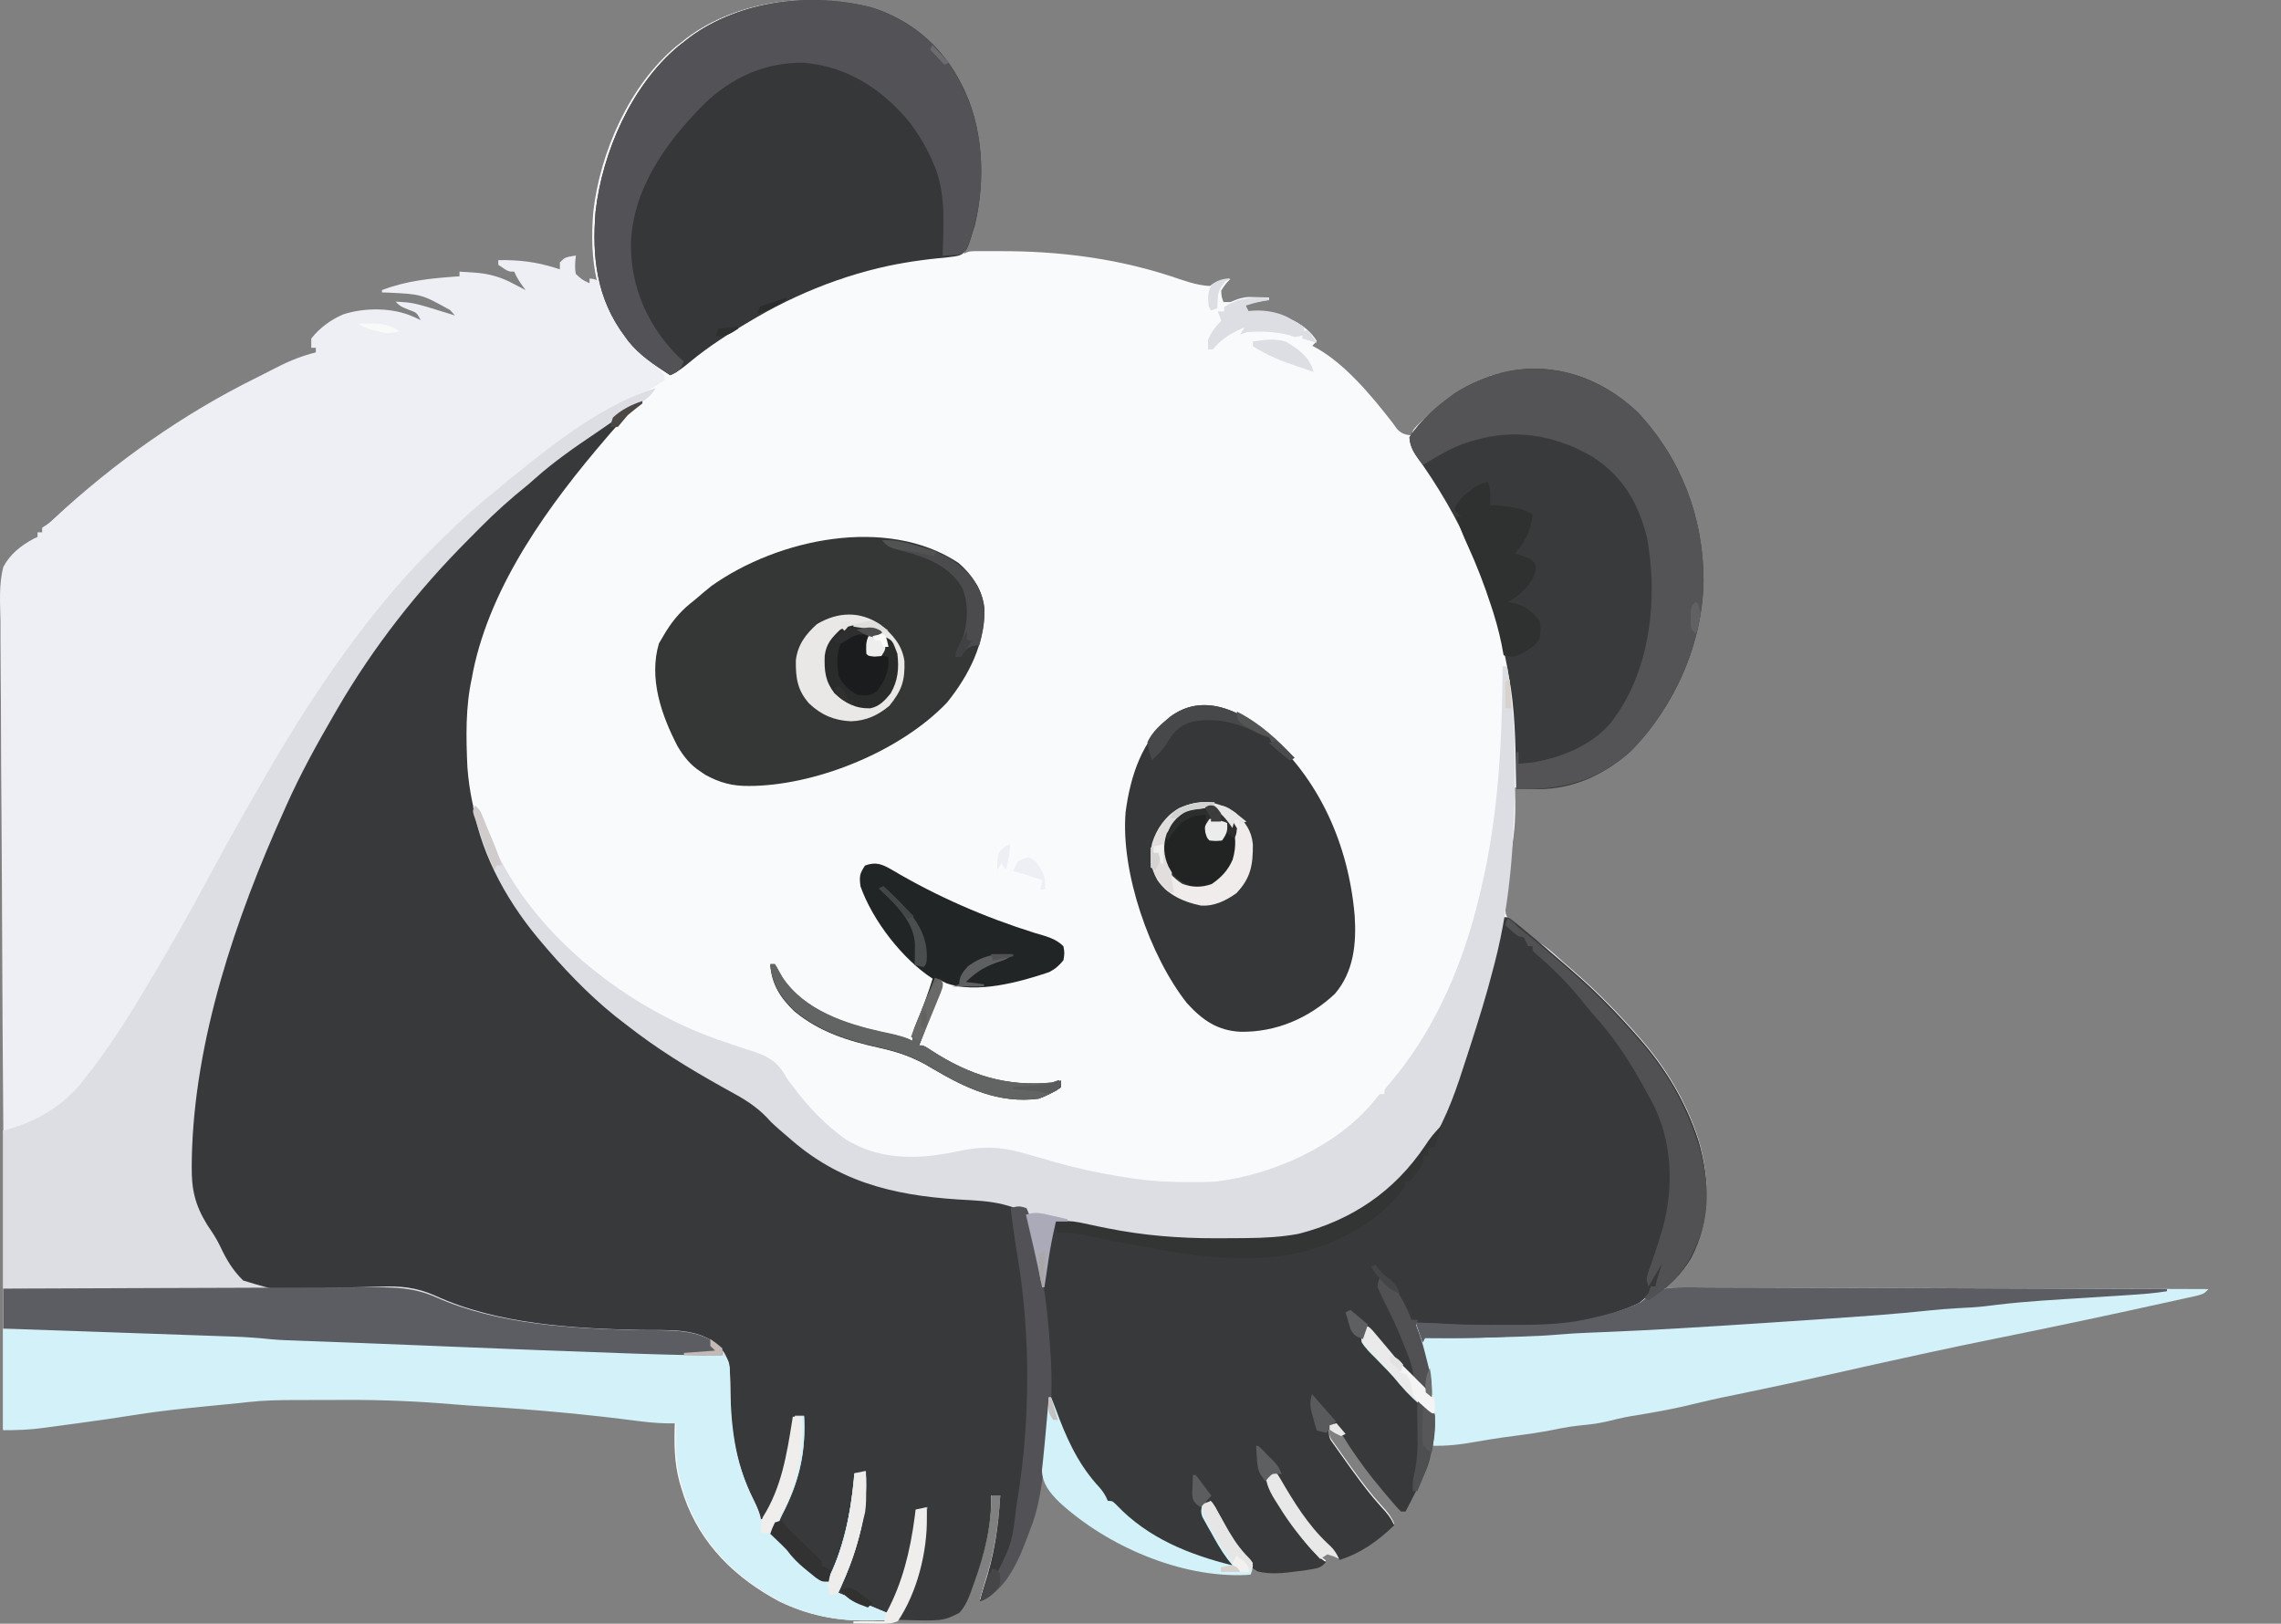 <svg width="590" height="420" viewBox="0 0 590 420" fill="none" xmlns="http://www.w3.org/2000/svg">
<rect x="0" y="0" width="590" height="420" fill="#808080" stroke="none"/>
<g clip-path="url(#clip0_417_1473)">
<path d="M177.824 9.688C177.326 10.084 176.828 10.48 176.315 10.888C175.623 11.426 175.623 11.426 174.916 11.976C162.839 22.061 155.202 39.351 153.452 54.849C152.425 67.353 154.082 78.36 162.041 88.364C163.902 90.579 165.804 92.406 168.07 94.201C168.708 95.011 168.708 95.011 169.359 95.838C169.711 96.279 170.063 96.721 170.426 97.177C170.815 97.177 171.203 97.177 171.604 97.177C171.604 97.569 171.604 97.962 171.604 98.367C170.957 98.618 170.958 98.618 170.298 98.875C156.781 104.498 144.081 113.562 132.737 122.766C132.154 123.235 131.571 123.705 130.971 124.188C129.386 125.483 127.821 126.799 126.259 128.122C125.372 128.852 125.372 128.852 124.467 129.598C119.933 133.38 115.733 137.461 111.574 141.66C111.051 142.188 110.528 142.716 109.989 143.26C102.14 151.259 95.117 160.072 88.571 169.183C88.186 169.717 88.186 169.717 87.793 170.261C79.804 181.372 72.755 193.051 65.993 204.954C65.064 206.589 64.13 208.221 63.196 209.852C60.087 215.295 57.069 220.779 54.121 226.312C48.425 236.999 42.424 247.496 36.16 257.852C35.868 258.336 35.577 258.819 35.276 259.317C31.202 266.048 26.899 272.511 22.026 278.681C21.566 279.264 21.106 279.847 20.632 280.447C15.473 286.607 8.547 290.417 0.826 292.368C0.826 317.897 0.826 343.427 0.826 369.73C4.389 369.73 7.639 369.63 11.125 369.142C11.81 369.05 11.811 369.05 12.51 368.957C13.977 368.759 15.444 368.557 16.91 368.354C17.934 368.215 18.957 368.077 19.98 367.939C24.793 367.286 29.598 366.603 34.393 365.825C43.325 364.386 52.377 363.619 61.375 362.722C62.256 362.631 63.137 362.532 64.016 362.428C68.07 361.966 72.087 361.898 76.165 361.894C76.89 361.892 77.615 361.89 78.362 361.888C79.896 361.885 81.43 361.884 82.964 361.884C85.253 361.882 87.543 361.872 89.832 361.86C99.122 361.839 108.296 362.241 117.55 363.045C119.689 363.226 121.827 363.367 123.968 363.498C137.728 364.355 151.446 365.596 165.118 367.401C168.293 367.809 171.347 368.025 174.548 367.945C174.528 368.592 174.507 369.24 174.486 369.907C174.366 375.287 174.605 380.048 176.315 385.203C176.515 385.832 176.716 386.461 176.922 387.109C181.255 399.594 190.298 408.256 201.637 414.288C208.737 417.71 215.86 419.243 223.683 419.16C224.414 419.156 224.414 419.156 225.159 419.152C226.348 419.145 227.537 419.134 228.726 419.123C233.464 409.63 236.535 400.574 237.559 389.963C238.336 389.767 239.114 389.571 239.915 389.368C238.823 399.914 236.9 408.928 232.259 418.528C243.874 418.87 243.874 418.87 248.159 416.743C249.989 414.771 250.795 412.363 251.692 409.862C251.847 409.436 252.001 409.01 252.16 408.571C254.702 401.448 256.59 394.029 256.404 386.393C257.181 386.393 257.958 386.393 258.759 386.393C258.279 394.531 257.205 401.875 254.637 409.602C254.23 410.986 253.843 412.375 253.459 413.767C260.784 410.389 263.753 401.854 266.415 394.724C266.558 394.344 266.702 393.963 266.85 393.571C268.194 389.795 268.827 386.003 269.396 382.041C269.545 381.033 269.545 381.033 269.698 380.005C270.564 374.019 271.203 368.021 271.715 361.994C271.886 362.47 272.058 362.945 272.234 363.435C275.08 371.14 278.401 377.572 283.492 384.012C283.902 384.554 283.902 384.554 284.32 385.107C292.516 395.656 306.49 402.861 319.414 404.841C319.165 404.458 318.915 404.075 318.658 403.681C316.655 400.562 314.74 397.407 312.937 394.166C312.585 393.535 312.232 392.904 311.869 392.253C311.04 390.642 311.04 390.642 311.354 389.143C311.488 388.824 311.621 388.506 311.759 388.178C312.148 388.178 312.536 388.178 312.937 388.178C313.622 389.149 313.622 389.149 314.262 390.421C314.648 391.137 314.648 391.137 315.043 391.868C315.32 392.381 315.596 392.894 315.881 393.422C321.788 403.859 321.788 403.858 325.303 406.031C328.614 406.851 331.974 406.471 335.314 406.031C335.989 405.949 336.663 405.867 337.357 405.782C341.498 405.138 341.498 405.138 342.97 403.651C342.327 403.166 342.327 403.166 341.67 402.672C337.108 398.784 333.845 393.266 330.787 388.141C330.393 387.493 330.393 387.493 329.991 386.832C329.754 386.422 329.516 386.013 329.271 385.591C329.059 385.229 328.847 384.867 328.628 384.493C328.148 383.134 328.38 382.38 328.837 381.037C331.189 381.829 331.617 383.253 332.701 385.351C336.353 392.087 340.942 397.802 346.503 403.055C352.078 401.317 356.427 398.146 360.637 394.129C359.785 392.167 358.718 390.867 357.251 389.331C354.562 386.376 352.201 383.231 349.853 379.996C349.5 379.51 349.148 379.024 348.785 378.524C347.82 377.185 346.865 375.84 345.914 374.491C345.659 374.132 345.403 373.773 345.14 373.403C343.835 371.635 343.835 371.635 343.706 369.507C343.852 369.188 343.998 368.869 344.148 368.54C346.685 369.395 347.53 371.353 348.932 373.524C351.651 377.625 354.501 381.46 357.692 385.203C358.353 385.99 358.353 385.99 359.026 386.793C361.415 389.589 361.415 389.589 362.403 390.558C362.792 390.558 363.181 390.558 363.581 390.558C370.025 378.091 370.025 378.091 370.648 370.92C370.733 370.418 370.819 369.915 370.908 369.398C371.108 367.546 371.111 366.182 370.648 364.374C369.285 362.843 367.804 361.758 366.148 360.56C363.761 358.793 361.82 356.642 359.827 354.444C359.484 354.069 359.141 353.694 358.788 353.307C357.824 352.244 356.873 351.171 355.926 350.092C355.631 349.763 355.337 349.435 355.034 349.096C353.61 347.458 353.001 346.742 352.797 344.513C352.888 343.74 352.888 343.74 352.981 342.951C355.589 345.102 357.851 347.298 360.034 349.883C361.508 351.614 363.018 353.311 364.538 355.002C364.806 355.303 365.074 355.605 365.351 355.917C366.994 357.739 368.704 359.315 370.648 360.804C370.826 357.277 370.182 354.299 369.249 350.91C369.053 350.167 369.053 350.167 368.853 349.409C368.204 346.985 367.475 344.679 366.525 342.356C367.069 342.397 367.613 342.439 368.174 342.482C374.178 342.906 380.154 343.062 386.173 343.061C387.685 343.062 389.198 343.073 390.71 343.085C398.806 343.113 407.027 342.806 414.851 340.496C415.283 340.371 415.715 340.246 416.16 340.117C425.037 337.391 432.583 333.231 437.463 325.045C442.474 315.471 442.376 304.985 439.362 294.809C436.223 285.067 430.948 276.203 424.236 268.564C423.983 268.275 423.729 267.986 423.468 267.688C418.354 261.889 413.018 256.341 407.159 251.306C406.56 250.783 405.962 250.259 405.364 249.735C405.035 249.449 404.706 249.163 404.368 248.869C403.668 248.255 402.977 247.633 402.292 247.002C400.355 245.254 398.549 243.921 396.204 242.78C393.203 241.168 390.826 239.705 389.492 236.429C388.748 230.386 390.227 223.996 391.244 218.059C392.027 213.263 392.014 208.545 391.848 203.699C392.764 203.717 392.764 203.717 393.7 203.737C404.445 203.917 413.319 201.239 421.54 193.926C432.868 182.479 440.154 166.264 440.361 150.044C440.334 133.831 434.558 118.742 423.298 106.842C414.218 98.292 405.666 95.598 393.566 95.8C382.51 96.222 373.91 102.701 366.321 110.317C365.348 111.459 365.348 111.459 365.348 112.649C363.521 112.468 362.63 112.289 361.329 110.94C360.967 110.436 360.605 109.932 360.232 109.413C354.798 102.374 347.471 93.5 339.437 89.44C339.825 89.048 340.214 88.655 340.614 88.25C338.54 84.856 335.375 83.115 331.781 81.704C329.459 81.209 327.131 81.005 324.767 80.823C323.867 80.67 323.867 80.67 322.948 80.514C322.559 79.925 322.17 79.336 321.77 78.729C323.908 78.336 326.045 77.943 328.248 77.538C328.248 77.342 328.248 77.146 328.248 76.943C327.132 76.911 326.015 76.888 324.899 76.869C324.277 76.855 323.655 76.841 323.015 76.827C321.155 76.945 319.93 77.393 318.237 78.133C317.654 78.133 317.071 78.133 316.47 78.133C315.959 76.795 315.959 76.795 315.881 75.158C316.96 73.485 316.96 73.485 318.237 72.183C316.037 72.479 314.814 72.703 312.937 73.968C309.416 73.845 305.922 72.443 302.594 71.364C288.343 66.765 273.626 64.921 258.686 64.967C257.526 64.964 257.526 64.964 256.344 64.96C255.609 64.961 254.874 64.962 254.117 64.962C253.121 64.963 253.121 64.963 252.104 64.965C250.515 65.041 250.515 65.041 249.337 65.637C249.543 64.998 249.748 64.359 249.96 63.7C250.231 62.846 250.502 61.991 250.772 61.136C250.908 60.717 251.043 60.298 251.183 59.866C254.816 48.321 254.125 33.766 248.817 22.831C248.6 22.425 248.383 22.018 248.159 21.599C247.779 20.879 247.779 20.879 247.391 20.144C242.435 11.293 234.726 5.032 225.084 1.959C209.556 -2.096 191.016 -0.014 177.824 9.688Z" fill="#F9FAFC"/>
<path d="M165.664 103.745C163.514 104.54 161.733 105.513 159.846 106.82C159.307 107.192 158.768 107.564 158.213 107.947C157.647 108.342 157.081 108.738 156.498 109.146C155.622 109.756 155.622 109.756 154.727 110.378C141.822 119.397 130.132 129.554 119.007 140.717C118.415 141.311 117.822 141.904 117.228 142.497C113.266 146.454 109.633 150.579 106.176 154.995C105.586 155.722 104.995 156.448 104.402 157.172C90.07 174.884 78.354 195.26 69.658 216.377C69.351 217.117 69.351 217.117 69.037 217.873C63.099 232.309 57.673 247.568 54.344 262.86C54.1 263.977 54.1 263.977 53.85 265.118C51.203 277.309 49.022 289.12 48.822 301.633C48.807 302.258 48.791 302.882 48.775 303.526C48.767 307.614 49.442 310.54 51.399 314.11C51.586 314.47 51.774 314.83 51.966 315.2C52.935 317.009 54.007 318.739 55.114 320.461C56.197 322.167 57.095 323.871 57.939 325.708C59.563 328.835 61.305 331.358 64.357 333.18C70.561 334.78 77.273 334.18 83.616 333.909C87.81 333.738 92.007 333.658 96.204 333.595C96.873 333.582 96.873 333.582 97.556 333.57C104.379 333.467 110.115 334.287 116.273 337.426C124.221 341.216 133.516 342.124 142.105 343.311C142.586 343.38 143.066 343.448 143.562 343.519C150.667 344.5 157.798 344.718 164.958 344.896C176.362 344.544 176.362 344.544 185.985 349.643C187.317 351.778 187.542 352.962 187.602 355.484C187.621 356.14 187.639 356.795 187.658 357.471C187.677 358.17 187.695 358.868 187.715 359.588C188.136 371.992 190.432 382.435 196.292 393.37C196.681 393.37 197.07 393.37 197.47 393.37C202.204 384.628 204.786 376.622 205.127 366.553C205.904 366.553 206.682 366.553 207.483 366.553C206.859 376.786 205.278 385.291 199.92 394.141C199.237 395.754 199.237 395.754 199.568 396.988C203.086 401.765 207.312 406.107 212.195 409.46C212.778 409.46 213.361 409.46 213.962 409.46C218.192 400.33 220.099 391.46 221.03 381.451C221.807 381.255 222.585 381.058 223.386 380.855C223.23 390.176 221.441 399.577 217.505 408.045C216.887 409.508 216.572 410.874 216.318 412.44C217.812 413.228 219.309 414.009 220.809 414.786C221.439 415.12 221.439 415.12 222.081 415.46C224.487 416.7 226.549 417.529 229.276 417.803C234.04 409.038 236.563 400.335 237.522 390.39C238.299 390.194 239.077 389.997 239.878 389.794C238.785 400.355 236.863 409.382 232.221 418.995C243.838 419.338 243.838 419.338 248.124 417.207C249.954 415.233 250.76 412.822 251.658 410.317C251.812 409.89 251.966 409.464 252.125 409.024C254.668 401.891 256.556 394.462 256.37 386.815C257.147 386.815 257.925 386.815 258.726 386.815C258.246 394.965 257.171 402.319 254.603 410.056C254.195 411.443 253.809 412.834 253.425 414.228C260.751 410.845 263.721 402.298 266.383 395.158C266.598 394.586 266.598 394.586 266.818 394.003C268.162 390.222 268.795 386.425 269.364 382.457C269.464 381.784 269.564 381.111 269.666 380.418C270.533 374.423 271.172 368.417 271.683 362.381C271.855 362.858 272.027 363.334 272.203 363.825C275.05 371.541 278.371 377.981 283.463 384.431C283.737 384.793 284.01 385.155 284.292 385.527C292.489 396.091 306.465 403.306 319.392 405.289C319.017 404.714 319.017 404.714 318.635 404.127C316.632 401.004 314.716 397.844 312.913 394.599C312.561 393.967 312.209 393.335 311.846 392.683C311.016 391.07 311.016 391.07 311.33 389.569C311.464 389.25 311.598 388.931 311.735 388.603C312.124 388.603 312.513 388.603 312.913 388.603C313.599 389.575 313.599 389.575 314.238 390.849C314.496 391.327 314.754 391.805 315.02 392.297C315.296 392.811 315.573 393.325 315.858 393.854C321.766 404.305 321.766 404.305 325.282 406.481C328.593 407.302 331.954 406.921 335.295 406.481C335.969 406.398 336.643 406.316 337.338 406.232C341.48 405.586 341.48 405.586 342.952 404.097C342.523 403.773 342.094 403.45 341.652 403.117C337.089 399.223 333.825 393.697 330.767 388.565C330.504 388.133 330.241 387.7 329.971 387.254C329.614 386.639 329.614 386.639 329.251 386.012C328.932 385.468 328.932 385.468 328.607 384.913C328.127 383.551 328.359 382.796 328.816 381.451C331.169 382.245 331.597 383.671 332.681 385.772C336.333 392.517 340.924 398.241 346.486 403.501C352.061 401.76 356.411 398.584 360.622 394.562C359.77 392.597 358.703 391.296 357.235 389.757C354.546 386.798 352.184 383.649 349.836 380.408C349.483 379.922 349.131 379.436 348.768 378.935C347.803 377.594 346.847 376.247 345.897 374.896C345.514 374.357 345.514 374.357 345.122 373.806C343.817 372.036 343.817 372.036 343.688 369.905C343.834 369.585 343.98 369.266 344.13 368.937C346.668 369.792 347.513 371.754 348.916 373.928C351.634 378.034 354.485 381.875 357.677 385.623C358.337 386.411 358.337 386.411 359.011 387.215C361.401 390.015 361.401 390.015 362.389 390.986C362.778 390.986 363.166 390.986 363.567 390.986C370.012 378.501 370.012 378.501 370.635 371.32C370.721 370.817 370.806 370.314 370.895 369.796C371.095 367.941 371.099 366.575 370.635 364.765C369.272 363.232 367.791 362.146 366.134 360.945C363.746 359.176 361.805 357.022 359.812 354.82C359.469 354.445 359.126 354.069 358.773 353.683C357.809 352.618 356.857 351.543 355.91 350.463C355.616 350.134 355.322 349.805 355.018 349.466C353.594 347.824 352.985 347.108 352.781 344.876C352.842 344.359 352.902 343.843 352.965 343.311C355.573 345.465 357.836 347.665 360.019 350.253C361.494 351.987 363.003 353.686 364.524 355.379C364.792 355.681 365.06 355.984 365.337 356.295C366.98 358.12 368.691 359.698 370.635 361.189C370.813 357.657 370.169 354.676 369.236 351.282C369.105 350.786 368.975 350.289 368.84 349.778C368.191 347.352 367.462 345.042 366.512 342.715C367.056 342.757 367.6 342.799 368.16 342.842C374.166 343.266 380.143 343.422 386.162 343.422C387.675 343.423 389.188 343.434 390.701 343.445C398.798 343.474 407.021 343.167 414.846 340.853C415.494 340.665 415.494 340.665 416.155 340.473C425.034 337.744 432.581 333.578 437.463 325.38C442.474 315.792 442.376 305.292 439.361 295.102C436.222 285.345 430.946 276.47 424.233 268.819C423.98 268.53 423.726 268.24 423.465 267.942C418.349 262.135 413.013 256.58 407.152 251.537C406.547 251.006 405.942 250.474 405.337 249.943C401.625 246.686 397.868 243.489 394.047 240.363C393.668 240.05 393.289 239.737 392.898 239.414C390.211 237.235 390.211 237.235 388.894 237.235C388.782 237.752 388.67 238.269 388.554 238.801C385.788 251.45 382.474 263.725 378.292 275.971C378.095 276.555 377.898 277.14 377.695 277.743C372.239 293.873 363.733 306.358 348.688 314.562C340.367 318.684 331.875 320.124 322.691 320.212C322.182 320.218 321.672 320.223 321.148 320.229C319.507 320.244 317.867 320.252 316.226 320.256C315.665 320.258 315.104 320.26 314.525 320.261C304.949 320.268 295.824 319.551 286.408 317.686C285.926 317.591 285.444 317.496 284.947 317.398C283.053 317.018 281.162 316.623 279.274 316.213C277.082 315.807 275.081 315.761 272.861 315.898C271.15 321.034 270.019 326.022 269.328 331.393C269.244 330.96 269.161 330.527 269.076 330.082C268.696 328.11 268.312 326.138 267.929 324.167C267.798 323.486 267.667 322.806 267.533 322.104C267.404 321.444 267.275 320.783 267.142 320.102C267.025 319.497 266.907 318.892 266.787 318.268C266.587 317.39 266.587 317.39 266.383 316.494C266.171 315.54 266.171 315.54 265.956 314.567C265.205 312.919 265.205 312.919 263.72 312.07C258.742 310.67 254.014 310.112 248.86 309.902C230.079 308.911 214.422 304.288 200.766 290.715C196.216 286.216 191.553 283.25 185.924 280.304C175.359 274.634 165.293 267.789 156.24 259.88C155.774 259.475 155.308 259.069 154.828 258.651C137.265 243.009 122.707 222.829 120.901 198.499C120.542 190.747 120.377 182.862 122.079 175.257C122.173 174.734 122.267 174.211 122.364 173.672C127.018 151.049 142.156 130.375 156.829 113.28C157.312 112.717 157.795 112.154 158.293 111.574C160.61 108.918 162.925 106.544 165.664 104.341C165.664 104.144 165.664 103.947 165.664 103.745Z" fill="#38393A"/>
<path d="M148.946 66.096C146.143 66.543 146.143 66.543 144.816 67.885C144.816 68.476 144.816 69.067 144.816 69.675C144.438 69.553 144.06 69.431 143.671 69.305C138.662 67.727 134.119 67.193 128.887 67.289C128.887 67.683 128.887 68.076 128.887 68.482C131.474 70.272 131.474 70.272 133.017 70.272C133.175 70.617 133.333 70.961 133.496 71.316C134.207 72.679 135.041 73.825 135.966 75.045C135.582 74.844 135.197 74.642 134.8 74.435C134.027 74.036 134.027 74.036 133.238 73.628C132.731 73.365 132.225 73.102 131.703 72.831C128.608 71.377 125.878 70.707 122.471 70.496C121.791 70.451 121.111 70.407 120.411 70.361C119.898 70.332 119.385 70.302 118.857 70.272C118.857 70.666 118.857 71.06 118.857 71.466C118.522 71.489 118.187 71.513 117.842 71.537C111.206 72.028 105.058 72.626 98.798 75.045C98.798 75.242 98.798 75.439 98.798 75.642C99.559 75.665 99.559 75.665 100.335 75.689C109.02 76.1 109.02 76.1 116.421 80.201C116.836 80.666 117.25 81.13 117.677 81.609C117.015 81.4 116.353 81.192 115.67 80.977C106.964 78.284 106.964 78.284 102.338 78.029C103.518 79.222 103.518 79.222 105.583 80.08C107.763 80.841 107.763 80.841 108.828 82.802C108.207 82.519 107.587 82.236 106.947 81.944C101.633 79.521 94.33 79.516 88.806 81.31C85.579 82.695 82.692 84.784 80.509 87.575C80.509 88.363 80.509 89.151 80.509 89.962C80.899 89.962 81.288 89.962 81.689 89.962C81.689 90.356 81.689 90.75 81.689 91.155C81.346 91.243 81.002 91.331 80.648 91.421C77.088 92.406 73.937 93.778 70.666 95.498C69.288 96.222 67.91 96.925 66.514 97.609C47.415 106.997 29.51 119.673 13.898 134.206C12.625 135.392 12.625 135.392 10.893 136.502C10.893 136.896 10.893 137.29 10.893 137.695C10.504 137.695 10.114 137.695 9.713 137.695C9.713 138.089 9.713 138.483 9.713 138.889C9.393 139.035 9.072 139.181 8.742 139.331C5.461 141.105 2.62 143.282 0.863 146.645C-0.348 151.213 0.043 156.126 0.127 160.81C0.128 162.251 0.127 163.692 0.124 165.133C0.122 168.226 0.141 171.319 0.177 174.412C0.23 178.884 0.247 183.355 0.255 187.827C0.269 195.084 0.312 202.34 0.374 209.597C0.433 216.642 0.479 223.687 0.507 230.733C0.509 231.385 0.509 231.385 0.512 232.051C0.521 234.233 0.529 236.415 0.537 238.597C0.604 256.675 0.719 274.751 0.863 292.829C10.737 291.472 18.148 285.351 24.162 277.606C28.374 271.995 32.052 266.024 35.672 260.012C35.967 259.522 36.262 259.033 36.566 258.528C38.652 255.059 40.709 251.574 42.751 248.079C43.012 247.633 43.272 247.188 43.54 246.729C49.087 237.215 54.305 227.511 59.554 217.826C69.709 199.105 80.635 180.905 93.489 163.949C93.769 163.578 94.049 163.207 94.337 162.824C97.535 158.599 100.822 154.534 104.412 150.64C105.566 149.374 106.684 148.092 107.795 146.788C110.148 144.059 112.638 141.484 115.17 138.926C115.639 138.453 116.107 137.979 116.59 137.491C119.947 134.131 123.393 131.087 127.117 128.149C128.212 127.206 129.306 126.261 130.399 125.315C142.245 115.351 155.41 107.46 168.989 100.178C170.007 99.608 170.986 98.968 171.955 98.315C171.955 97.122 171.955 97.122 170.812 95.854C169.836 94.895 168.836 93.996 167.793 93.113C161.779 87.978 157.619 81.738 155.399 74.076C155.216 73.608 155.034 73.141 154.845 72.659C153.592 72.137 153.592 72.137 152.486 72.062C152.486 72.456 152.486 72.85 152.486 73.255C150.626 72.4 150.626 72.4 148.946 70.869C148.619 69.17 148.773 67.844 148.946 66.096Z" fill="#EDEFF5"/>
<path d="M169.624 100.398C156.269 104.468 143.768 114.309 133.031 122.994C132.447 123.464 131.863 123.933 131.261 124.416C129.672 125.709 128.104 127.025 126.539 128.346C125.946 128.833 125.354 129.32 124.743 129.821C120.199 133.601 115.989 137.678 111.821 141.874C111.297 142.402 110.773 142.929 110.233 143.473C102.366 151.466 95.328 160.272 88.766 169.376C88.509 169.732 88.252 170.087 87.987 170.454C79.98 181.555 72.916 193.225 66.138 205.119C65.207 206.753 64.271 208.383 63.335 210.013C60.219 215.452 57.195 220.932 54.24 226.461C48.531 237.14 42.517 247.628 36.239 257.977C35.947 258.46 35.654 258.943 35.353 259.441C31.27 266.166 26.957 272.624 22.074 278.789C21.613 279.372 21.152 279.954 20.677 280.554C15.506 286.71 8.564 290.517 0.827 292.466C0.827 317.975 0.827 343.485 0.827 369.768C4.397 369.768 7.654 369.668 11.148 369.181C11.606 369.119 12.064 369.058 12.536 368.995C14.007 368.798 15.477 368.596 16.947 368.393C17.972 368.255 18.998 368.117 20.023 367.979C24.847 367.326 29.662 366.643 34.468 365.866C43.42 364.428 52.492 363.662 61.51 362.765C62.393 362.674 63.276 362.576 64.157 362.472C68.221 362.01 72.246 361.942 76.333 361.938C77.06 361.936 77.787 361.934 78.535 361.932C80.073 361.929 81.61 361.928 83.147 361.928C85.442 361.926 87.736 361.916 90.031 361.904C99.341 361.883 108.536 362.285 117.811 363.089C119.953 363.269 122.096 363.409 124.243 363.541C138.034 364.397 151.781 365.637 165.484 367.441C168.666 367.849 171.727 368.064 174.935 367.984C174.915 368.631 174.894 369.278 174.873 369.945C174.753 375.321 174.993 380.078 176.706 385.229C176.907 385.857 177.108 386.486 177.315 387.133C181.657 399.609 190.72 408.264 202.085 414.292C209.201 417.711 216.34 419.243 224.18 419.16C224.668 419.157 225.156 419.155 225.659 419.152C226.851 419.145 228.042 419.134 229.234 419.123C229.526 418.24 229.526 418.24 229.824 417.339C228.213 416.67 226.602 416.001 224.992 415.332C224.311 415.049 224.311 415.049 223.616 414.761C221.362 413.825 219.106 412.893 216.839 411.987C217.103 411.402 217.367 410.818 217.639 410.215C221.815 400.677 224.642 390.969 223.922 380.472C222.948 380.668 221.974 380.864 220.971 381.066C220.92 381.665 220.869 382.264 220.816 382.88C219.953 391.948 218.143 400.897 213.888 409.014C206.692 403.803 206.692 403.803 200.904 397.121C200.904 394.308 201.883 392.568 203.117 390.134C206.948 382.213 208.438 374.999 207.986 366.2C207.207 366.2 206.428 366.2 205.626 366.2C205.57 366.553 205.514 366.906 205.456 367.269C204.05 375.956 202.588 384.159 197.953 391.77C197.953 392.162 197.953 392.555 197.953 392.959C197.564 392.959 197.174 392.959 196.773 392.959C196.716 392.65 196.659 392.341 196.6 392.023C196.151 390.472 195.495 389.096 194.781 387.653C190.984 379.949 189.178 372.217 188.996 363.61C188.982 362.946 188.968 362.282 188.954 361.598C188.928 360.224 188.91 358.851 188.898 357.477C188.805 353.685 188.711 351.229 186.149 348.361C180.758 343.215 172.551 344.176 165.614 344.026C148.108 343.636 128.713 342.563 112.52 335.128C107.65 332.952 103.399 332.58 98.153 332.822C96.809 332.879 95.466 332.909 94.121 332.931C90.303 332.996 86.488 333.077 82.673 333.249C72.411 334.119 72.411 334.119 62.9 331.226C60.249 328.663 58.509 325.736 56.966 322.4C56.005 320.375 54.787 318.592 53.539 316.734C50.443 311.678 49.511 307.607 49.592 301.682C49.599 301.027 49.606 300.371 49.613 299.696C50.203 269.059 60.968 237.426 73.421 209.811C73.745 209.083 73.745 209.083 74.075 208.34C77.693 200.223 81.946 192.512 86.406 184.837C86.687 184.349 86.969 183.862 87.259 183.36C96.545 167.388 108.097 152.621 121.131 139.586C122.155 138.561 123.173 137.528 124.191 136.496C128.138 132.514 132.198 128.877 136.572 125.373C137.216 124.818 137.857 124.258 138.491 123.691C143.38 119.353 148.635 115.7 154.048 112.057C156.669 110.283 159.26 108.464 161.855 106.65C163.407 105.571 164.947 104.534 166.573 103.569C167.988 102.694 168.72 101.787 169.624 100.398Z" fill="#DCDEE4"/>
<path d="M178.375 9.676C177.878 10.071 177.381 10.466 176.869 10.874C176.178 11.412 176.178 11.412 175.473 11.96C163.419 22.033 155.797 39.3 154.05 54.779C153.084 66.549 154.355 77.294 161.587 86.948C162.018 87.541 162.018 87.541 162.457 88.146C165.455 91.948 169.351 94.43 173.342 97.052C175.233 96.234 176.707 95.083 178.287 93.766C183.365 89.538 188.805 86.095 194.501 82.788C194.906 82.55 195.311 82.313 195.729 82.068C208.675 74.555 223.369 69.222 238.202 67.333C238.9 67.243 239.598 67.153 240.318 67.06C241.652 66.9 242.99 66.764 244.329 66.656C248.682 66.16 248.682 66.16 250.068 64.406C250.7 63.016 251.133 61.682 251.513 60.203C251.716 59.609 251.919 59.016 252.129 58.404C254.982 46.463 254.416 32.519 248.574 21.572C248.321 21.092 248.068 20.613 247.808 20.119C242.862 11.278 235.167 5.025 225.544 1.957C210.046 -2.093 191.542 -0.014 178.375 9.676Z" fill="#363738"/>
<path d="M376.334 101.708C371.931 104.787 367.554 108.538 364.577 113.087C364.672 116.011 366.36 118.004 367.994 120.274C379.666 137.107 387.203 155.664 390.442 175.97C390.632 177.094 390.632 177.094 390.826 178.241C392.077 186.774 392.01 195.506 392.206 204.117C393.609 204.125 395.012 204.131 396.415 204.136C396.809 204.138 397.203 204.141 397.608 204.143C406.819 204.166 414.941 200.475 421.847 194.282C433.154 182.763 440.428 166.444 440.634 150.121C440.608 133.805 434.841 118.619 423.601 106.644C410.183 93.906 391.991 91.562 376.334 101.708Z" fill="#393A3B"/>
<path d="M0.827 343.883C0.827 352.485 0.827 361.087 0.827 369.95C4.397 369.95 7.654 369.85 11.148 369.365C11.835 369.274 11.835 369.274 12.536 369.18C14.007 368.984 15.477 368.782 16.947 368.58C17.972 368.443 18.998 368.305 20.023 368.167C24.847 367.518 29.662 366.837 34.468 366.063C43.42 364.63 52.492 363.867 61.51 362.973C62.393 362.883 63.276 362.785 64.157 362.681C68.221 362.221 72.246 362.153 76.333 362.149C77.06 362.147 77.787 362.145 78.535 362.143C80.073 362.14 81.61 362.139 83.147 362.139C85.442 362.138 87.736 362.127 90.031 362.116C99.341 362.095 108.536 362.495 117.811 363.296C119.953 363.475 122.096 363.615 124.243 363.746C138.034 364.599 151.781 365.835 165.484 367.631C168.666 368.038 171.727 368.253 174.935 368.173C174.905 369.14 174.905 369.14 174.873 370.126C174.753 375.483 174.993 380.223 176.706 385.354C176.907 385.98 177.108 386.606 177.315 387.252C181.657 399.681 190.72 408.305 202.085 414.31C209.201 417.717 216.34 419.243 224.18 419.16C224.668 419.158 225.156 419.155 225.659 419.152C226.851 419.145 228.042 419.135 229.234 419.123C229.428 418.537 229.623 417.95 229.824 417.346C228.213 416.679 226.602 416.013 224.992 415.346C224.538 415.159 224.084 414.971 223.616 414.777C221.362 413.845 219.106 412.917 216.839 412.014C217.235 411.14 217.235 411.14 217.639 410.248C221.815 400.745 224.642 391.073 223.922 380.614C222.948 380.81 221.974 381.005 220.971 381.207C220.92 381.803 220.869 382.4 220.816 383.014C219.953 392.048 218.143 400.964 213.888 409.052C206.692 403.86 206.692 403.86 200.904 397.203C200.904 394.4 201.883 392.666 203.117 390.242C206.948 382.349 208.438 375.162 207.986 366.396C207.207 366.396 206.428 366.396 205.626 366.396C205.57 366.747 205.514 367.099 205.456 367.461C204.05 376.115 202.588 384.288 197.953 391.871C197.953 392.262 197.953 392.653 197.953 393.056C197.564 393.056 197.174 393.056 196.773 393.056C196.716 392.748 196.659 392.44 196.6 392.123C196.151 390.578 195.495 389.207 194.781 387.769C189.925 377.951 189.013 368.396 188.847 357.548C188.828 356.883 188.81 356.218 188.791 355.533C188.779 354.931 188.768 354.329 188.756 353.708C188.51 352.177 188.51 352.177 187.857 351.198C186.171 349.994 184.832 350.248 182.782 350.319C181.921 350.337 181.06 350.353 180.2 350.367C179.732 350.375 179.265 350.383 178.783 350.391C176.108 350.407 173.439 350.301 170.766 350.201C170.178 350.18 169.589 350.158 168.983 350.136C167.089 350.067 165.196 349.995 163.302 349.923C161.946 349.873 160.59 349.822 159.233 349.772C156.393 349.667 153.552 349.56 150.712 349.452C147.152 349.318 143.592 349.185 140.031 349.054C125.614 348.522 111.2 347.958 96.791 347.232C88.85 346.833 80.91 346.559 72.962 346.356C71.475 346.275 70.027 346.142 68.548 345.975C63.899 345.493 59.224 345.384 54.556 345.214C53.517 345.175 52.479 345.136 51.44 345.097C49.264 345.015 47.088 344.935 44.911 344.856C42.713 344.776 40.515 344.694 38.317 344.61C25.81 344.13 13.345 343.779 0.827 343.883Z" fill="#D2F1F9"/>
<path d="M389.825 172.351C389.437 172.351 389.049 172.351 388.649 172.351C388.644 173.083 388.638 173.816 388.633 174.57C388.455 194.798 387.278 213.963 382.183 233.631C382 234.35 382 234.35 381.814 235.083C377.632 251.292 370.392 267.488 359.477 280.186C358.081 281.822 358.081 281.822 358.081 283.012C357.693 283.012 357.305 283.012 356.905 283.012C356.178 283.791 356.178 283.791 355.351 284.86C345.766 296.524 329.225 303.847 314.58 305.62C312.176 305.77 309.786 305.791 307.379 305.769C306.414 305.763 306.414 305.763 305.43 305.757C300.363 305.692 295.477 305.3 290.478 304.43C290.059 304.363 289.64 304.296 289.208 304.227C283.778 303.349 278.465 302.174 273.169 300.684C272.732 300.562 272.295 300.44 271.845 300.315C269.657 299.703 267.475 299.077 265.298 298.427C260.205 296.952 255.795 296.406 250.504 297.291C250.049 297.365 249.595 297.44 249.126 297.517C247.953 297.73 246.785 297.975 245.618 298.22C236.419 299.972 227.122 299.843 218.87 294.799C213.353 290.89 209.077 286.34 205.028 280.946C204.771 280.608 204.513 280.271 204.248 279.923C203.451 278.849 203.451 278.849 202.774 277.634C200.19 273.452 196.621 272.529 192.123 271.113C190.627 270.611 189.135 270.096 187.643 269.581C186.924 269.336 186.205 269.09 185.464 268.837C162.821 260.827 139.526 243.055 128.769 221.021C127.277 217.781 125.88 214.494 124.704 211.122C124.116 209.833 124.116 209.833 122.352 208.643C124.721 221.95 131.849 234.295 140.576 244.34C140.971 244.805 141.365 245.269 141.772 245.748C147.902 252.822 154.438 259.425 161.923 265.017C162.87 265.725 163.806 266.447 164.742 267.169C172.679 273.135 181.335 278.177 190.012 282.951C193.665 284.961 196.592 286.985 199.361 290.151C200.876 291.604 202.464 292.96 204.064 294.316C204.348 294.562 204.632 294.807 204.925 295.061C218.528 306.754 233.645 309.611 251.146 310.453C255.062 310.678 258.576 311.063 262.285 312.391C263.437 312.76 263.437 312.76 265.2 312.76C265.35 313.522 265.499 314.284 265.653 315.07C266.828 321.053 268.028 327.028 269.315 332.988C269.509 332.988 269.703 332.988 269.903 332.988C269.951 332.656 269.998 332.323 270.046 331.981C270.266 330.445 270.489 328.909 270.712 327.373C270.786 326.851 270.86 326.328 270.937 325.789C271.432 322.396 272.07 319.075 272.843 315.734C273.429 315.836 274.016 315.937 274.62 316.041C282.636 317.414 290.668 318.682 298.708 319.899C299.34 320.006 299.972 320.113 300.622 320.223C303.257 320.548 305.835 320.59 308.486 320.594C309.023 320.596 309.56 320.598 310.113 320.6C311.247 320.603 312.38 320.604 313.513 320.604C315.224 320.606 316.934 320.616 318.644 320.628C324.468 320.645 330.019 320.492 335.743 319.304C336.331 319.19 336.92 319.076 337.526 318.959C351.319 316.157 362.027 306.816 370.121 295.611C374.374 288.894 376.867 281.251 379.281 273.716C379.589 272.763 379.898 271.81 380.207 270.857C382.406 264.047 384.543 257.232 386.298 250.289C386.426 249.802 386.553 249.315 386.685 248.813C390.86 232.598 391.802 215.81 391.846 199.123C391.849 198.535 391.853 197.947 391.857 197.341C391.891 188.877 391.164 180.704 389.825 172.351Z" fill="#DCDEE4"/>
<path d="M571.253 333.447C553.347 333.366 535.442 333.303 517.536 333.265C515.42 333.26 513.305 333.256 511.189 333.251C510.768 333.25 510.347 333.249 509.913 333.248C503.1 333.233 496.288 333.205 489.475 333.172C482.481 333.138 475.486 333.118 468.492 333.111C464.565 333.107 460.638 333.096 456.711 333.07C453.013 333.045 449.316 333.038 445.618 333.043C444.262 333.042 442.907 333.035 441.551 333.022C428.795 332.899 428.795 332.899 424.024 337.02C419.855 339.055 415.492 340.304 410.994 341.337C410.573 341.434 410.151 341.532 409.717 341.632C402.955 343.088 396.167 343.069 389.286 343.052C387.747 343.049 386.209 343.052 384.67 343.056C378.333 343.058 372.042 342.835 365.721 342.379C365.877 342.869 365.877 342.869 366.036 343.368C368.833 351.928 368.833 351.928 369.844 360.838C366.165 357.179 362.6 353.491 359.243 349.525C358.303 348.429 357.358 347.337 356.409 346.25C355.968 345.74 355.527 345.23 355.072 344.705C353.943 343.57 353.943 343.57 352.765 343.57C352.25 345.101 352.25 345.101 352.176 347.143C353.13 348.725 354.402 349.948 355.71 351.237C356.425 351.974 357.139 352.712 357.854 353.451C358.199 353.802 358.544 354.152 358.899 354.514C360.004 355.658 361.028 356.856 362.04 358.084C364.209 360.624 366.619 362.965 369.255 365.006C369.643 365.006 370.032 365.006 370.432 365.006C370.238 367.954 370.044 370.901 369.844 373.938C373.996 374.141 377.864 373.647 381.94 372.914C386.18 372.157 390.433 371.567 394.703 371.015C397.762 370.61 400.764 370.08 403.785 369.447C406.597 368.897 409.442 368.638 412.287 368.319C414.253 368.034 416.108 367.616 418.027 367.106C420.574 366.485 423.169 366.106 425.754 365.676C430.084 364.935 434.35 364.109 438.614 363.043C443.11 361.936 447.647 361.025 452.181 360.094C459.203 358.65 466.207 357.139 473.198 355.554C481.141 353.754 489.091 351.995 497.049 350.269C497.555 350.159 498.061 350.049 498.581 349.936C504.403 348.67 510.231 347.445 516.072 346.272C530.67 343.337 545.242 340.246 559.782 337.028C560.701 336.825 561.62 336.624 562.54 336.424C563.8 336.149 565.058 335.869 566.316 335.587C567.018 335.432 567.72 335.276 568.444 335.116C570.075 334.638 570.075 334.638 571.253 333.447Z" fill="#D2F1F9"/>
<path d="M184.05 151.549C182.608 152.687 181.217 153.867 179.834 155.076C179.409 155.417 178.984 155.757 178.546 156.108C175.551 158.557 173.479 161.208 171.545 164.552C170.996 165.486 170.996 165.486 170.435 166.439C167.767 175.485 171.076 184.953 175.227 192.984C176.856 195.718 178.499 197.809 181.166 199.565C181.584 199.848 182.003 200.13 182.433 200.421C186.154 202.46 189.469 203.364 193.71 203.304C194.174 203.298 194.638 203.292 195.116 203.286C212.125 202.782 233.187 194.074 244.959 181.725C250.643 174.676 254.858 166.384 254.615 157.135C254.042 152.532 251.389 148.58 247.92 145.601C229.402 133.357 201.224 139.359 184.05 151.549Z" fill="#353737"/>
<path d="M302.887 185.277C295.425 191.437 292.405 200.613 291.15 210.029C289.83 225.619 297.387 247.246 306.988 259.463C310.978 263.849 314.904 266.606 320.877 266.889C330.066 267.03 338.548 263.394 345.303 257.05C350.177 251.32 350.871 244.084 350.397 236.83C348.808 218.464 341.291 201.416 327.299 189.332C320.278 183.685 311.101 179.242 302.887 185.277Z" fill="#363738"/>
<path d="M178.359 9.676C177.863 10.071 177.366 10.466 176.854 10.874C176.163 11.412 176.163 11.412 175.459 11.96C163.413 22.033 155.795 39.3 154.05 54.779C153.084 66.549 154.355 77.294 161.582 86.948C162.013 87.541 162.013 87.541 162.452 88.146C165.448 91.948 169.342 94.43 173.33 97.052C174.87 96.428 175.558 96.072 176.414 94.6C176.559 94.232 176.704 93.865 176.854 93.486C176.297 92.983 175.739 92.481 175.165 91.963C167.561 84.206 163.162 74.339 163.202 63.387C163.448 49.571 171.682 37.638 180.966 28.109C181.394 27.668 181.823 27.227 182.264 26.772C189.41 19.891 198.124 16.087 207.985 16.223C219.252 17.254 228.087 22.978 235.244 31.594C237.768 34.963 239.876 38.462 241.466 42.373C241.697 42.927 241.928 43.481 242.166 44.052C244.651 51.174 244.032 58.7 243.816 66.147C244.668 66.106 245.52 66.049 246.372 65.986C246.846 65.957 247.321 65.927 247.81 65.896C249.102 65.552 249.102 65.552 249.939 64.523C250.617 63.111 251.038 61.717 251.452 60.203C251.626 59.655 251.8 59.106 251.979 58.541C255.143 46.737 254.298 32.416 248.515 21.572C248.262 21.092 248.009 20.613 247.748 20.119C242.806 11.278 235.116 5.025 225.499 1.957C210.011 -2.093 191.518 -0.014 178.359 9.676Z" fill="#535357"/>
<path d="M376.334 101.709C371.931 104.789 367.554 108.539 364.577 113.089C364.658 116.047 366.387 118.037 368.104 120.276C368.63 119.951 369.156 119.626 369.698 119.291C373.766 116.82 377.546 114.738 382.213 113.688C382.681 113.567 383.149 113.445 383.632 113.32C393.404 110.997 403.226 113.067 411.837 118.105C419.626 123.08 423.763 130.041 426.003 139.026C428.725 153.749 427.155 170.919 418.974 183.666C418.676 184.094 418.378 184.522 418.072 184.963C417.652 185.586 417.652 185.586 417.224 186.221C412.433 192.559 403.968 195.967 396.431 197.215C395.222 197.36 394.008 197.457 392.794 197.54C392.794 196.552 392.794 195.564 392.794 194.546C392.6 194.546 392.406 194.546 392.206 194.546C392.206 197.708 392.206 200.871 392.206 204.129C403.71 204.344 412.958 202.265 421.847 194.293C433.154 182.772 440.428 166.452 440.634 150.127C440.608 133.809 434.841 118.622 423.601 106.645C410.183 93.906 391.991 91.562 376.334 101.709Z" fill="#545457"/>
<path d="M95.952 333.001C94.91 333.002 93.867 333.001 92.825 333C90.018 332.999 87.211 333.016 84.404 333.036C81.462 333.054 78.52 333.055 75.578 333.059C70.018 333.068 64.457 333.091 58.897 333.12C52.562 333.152 46.227 333.168 39.892 333.182C26.87 333.212 13.848 333.263 0.826 333.327C0.826 336.735 0.826 340.143 0.826 343.655C1.62 343.683 2.413 343.71 3.23 343.738C10.719 343.998 18.208 344.26 25.697 344.523C29.547 344.659 33.396 344.793 37.246 344.926C40.964 345.055 44.682 345.186 48.399 345.317C49.815 345.367 51.231 345.416 52.647 345.465C54.635 345.533 56.624 345.603 58.612 345.675C59.193 345.694 59.774 345.713 60.372 345.733C63.522 345.849 66.639 346.058 69.772 346.394C72.055 346.618 74.344 346.691 76.637 346.771C77.433 346.801 77.433 346.801 78.245 346.831C79.405 346.875 80.566 346.917 81.726 346.959C85.006 347.078 88.286 347.203 91.566 347.327C92.279 347.353 92.992 347.38 93.727 347.408C99.426 347.623 105.124 347.853 110.822 348.089C111.707 348.125 112.592 348.162 113.477 348.198C114.14 348.226 114.14 348.226 114.815 348.254C115.481 348.281 115.481 348.281 116.16 348.309C116.606 348.328 117.051 348.346 117.51 348.365C132.448 348.981 147.387 349.567 162.329 350.075C163.035 350.099 163.741 350.124 164.469 350.149C171.927 350.406 179.371 350.62 186.835 350.541C186.835 349.973 186.835 349.405 186.835 348.819C181.119 343.398 173.212 344.219 165.699 344.062C148.22 343.687 128.769 342.683 112.611 335.486C106.96 333.042 102.007 332.934 95.952 333.001Z" fill="#5C5C63"/>
<path d="M223.737 223.894C222.322 226.066 222.251 226.695 222.571 229.268C225.726 238.171 233.489 248.152 241.238 253.153C240.054 256.992 238.663 260.703 237.144 264.414C236.452 266.136 235.988 267.393 235.988 269.276C235.608 269.101 235.229 268.926 234.837 268.746C232.64 267.919 230.439 267.476 228.149 266.999C218.775 264.934 208.162 261.529 202.426 253.022C201.929 252.182 201.448 251.332 200.99 250.468C200.699 250.024 200.699 250.024 200.403 249.57C200.018 249.57 199.632 249.57 199.236 249.57C199.641 254.646 201.797 258.02 205.359 261.485C211.902 266.96 219.396 269.262 227.513 271.055C232.603 272.181 236.761 273.657 241.238 276.441C249.932 281.554 258.406 285.532 268.657 284.204C270.782 283.445 272.625 282.504 274.49 281.218C274.298 280.627 274.105 280.036 273.907 279.427C273.33 279.624 272.752 279.821 272.157 280.024C260.409 281.175 250.801 278.185 240.874 271.739C238.905 270.47 238.905 270.47 237.738 270.47C237.915 270.006 238.092 269.542 238.274 269.064C238.928 267.344 239.58 265.623 240.231 263.902C240.652 262.79 241.075 261.679 241.498 260.568C241.761 259.872 242.025 259.175 242.296 258.457C242.54 257.813 242.785 257.169 243.036 256.505C243.572 254.944 243.572 254.944 243.572 253.75C243.979 253.943 244.387 254.137 244.807 254.336C252.519 257.128 263.892 254.002 271.371 251.457C272.967 250.65 273.938 249.774 275.074 248.376C275.366 246.547 275.366 246.547 275.074 244.793C273.049 242.688 270.325 242.131 267.636 241.322C254.797 237.293 242.407 231.94 230.775 225.034C228.245 223.591 226.628 222.81 223.737 223.894Z" fill="#222525"/>
<path d="M560.506 333.431C543.618 333.35 526.731 333.29 509.843 333.252C502.001 333.235 494.16 333.21 486.319 333.171C479.484 333.137 472.648 333.114 465.813 333.107C462.195 333.102 458.576 333.092 454.958 333.067C451.55 333.043 448.142 333.036 444.734 333.041C443.485 333.04 442.236 333.034 440.988 333.02C429.256 332.902 429.256 332.902 424.337 336.876C420.182 338.838 415.834 340.043 411.351 341.039C410.931 341.132 410.511 341.226 410.078 341.323C403.339 342.727 396.573 342.709 389.716 342.693C388.182 342.69 386.649 342.693 385.115 342.696C378.8 342.698 372.53 342.484 366.23 342.044C367.102 344.602 367.102 344.602 367.991 347.211C368.185 346.832 368.378 346.453 368.578 346.063C369.659 346.073 369.659 346.073 370.763 346.083C377.498 346.124 384.223 346.02 390.955 345.812C391.712 345.789 392.47 345.767 393.25 345.743C396.545 345.635 399.824 345.497 403.108 345.208C405.867 344.967 408.623 344.817 411.39 344.708C411.824 344.691 412.259 344.674 412.707 344.656C413.162 344.638 413.617 344.62 414.086 344.602C427.606 344.068 441.101 343.217 454.601 342.331C455.554 342.268 456.507 342.206 457.46 342.143C466.497 341.551 475.533 340.944 484.564 340.269C485.158 340.225 485.751 340.181 486.362 340.136C490.582 339.815 494.79 339.411 498.999 338.982C501.493 338.729 503.982 338.518 506.486 338.383C506.917 338.36 507.348 338.336 507.792 338.311C508.51 338.272 509.229 338.233 509.969 338.192C512.183 338.053 514.366 337.791 516.566 337.506C524.26 336.572 532.009 336.185 539.743 335.692C542.062 335.543 544.381 335.393 546.7 335.241C548.132 335.148 549.565 335.055 550.997 334.965C554.193 334.757 557.344 334.513 560.506 334.005C560.506 333.816 560.506 333.626 560.506 333.431Z" fill="#5C5C63"/>
<path d="M389.965 237.609C389.674 238.493 389.674 238.493 389.378 239.394C392.756 242.367 392.756 242.367 394.078 242.367C394.465 243.152 394.853 243.937 395.253 244.746C395.64 244.746 396.028 244.746 396.428 244.746C396.428 245.139 396.428 245.531 396.428 245.936C397.27 246.774 397.27 246.774 398.447 247.757C402.914 251.617 406.795 255.8 410.462 260.441C411.514 261.756 412.597 263.011 413.723 264.261C418.778 270.077 422.759 276.615 426.391 283.404C426.632 283.828 426.873 284.253 427.121 284.691C432.609 294.811 433.025 307.048 430 317.938C428.888 321.751 427.626 325.516 426.285 329.253C425.803 330.982 425.803 330.982 426.391 332.766C427.554 330.803 428.718 328.841 429.916 326.819C429.643 327.628 429.643 327.628 429.365 328.454C428.901 329.891 428.489 331.296 428.154 332.766C427.766 332.766 427.378 332.766 426.978 332.766C426.785 333.355 426.591 333.944 426.391 334.55C426.003 334.943 425.615 335.335 425.216 335.74C425.604 335.936 425.991 336.132 426.391 336.334C433.306 332.002 437.299 326.89 439.904 319.087C440.121 318.44 440.121 318.44 440.342 317.779C443.653 305.646 439.1 292.803 433.361 282.244C430.688 277.493 427.632 273.225 424.041 269.13C423.661 268.697 423.661 268.697 423.274 268.255C418.172 262.459 412.848 256.916 407.003 251.883C406.399 251.353 405.795 250.822 405.192 250.292C400.22 245.929 395.128 241.738 389.965 237.609Z" fill="#515153"/>
<path d="M211.341 161.418C208.404 164.032 206.325 166.802 205.854 170.803C205.795 175.353 206.24 178.556 209.309 181.996C212.471 184.981 215.805 186.365 220.12 186.574C224.028 186.44 227.042 185.057 230.038 182.573C233.224 178.625 234.112 176.135 233.936 170.995C233.359 166.864 230.893 164.104 227.729 161.569C222.438 158.015 216.76 158.228 211.341 161.418Z" fill="#EAE8E7"/>
<path d="M261.422 312.515C261.952 316.747 262.486 320.967 263.222 325.168C266.579 345.398 266.496 367.599 263.181 387.84C263.09 388.408 262.999 388.975 262.905 389.561C261.807 398.903 261.807 398.903 257.903 406.97C257.323 406.378 257.323 406.378 256.73 405.774C256.239 406.944 255.751 408.114 255.264 409.286C254.992 409.938 254.72 410.59 254.44 411.262C253.798 412.948 253.798 412.948 253.798 414.143C261.093 410.75 264.049 402.176 266.699 395.013C266.842 394.63 266.985 394.247 267.132 393.853C268.46 390.083 269.101 386.302 269.668 382.347C269.817 381.332 269.817 381.332 269.969 380.295C270.598 375.87 271.129 371.443 271.537 366.991C271.608 366.231 271.608 366.231 271.679 365.456C272.211 359.052 271.993 352.726 271.464 346.329C271.41 345.669 271.355 345.008 271.3 344.328C270.92 339.86 270.459 335.455 269.631 331.048C269.473 330.2 269.473 330.2 269.312 329.336C268.935 327.328 268.552 325.32 268.165 323.313C267.977 322.334 267.977 322.334 267.785 321.336C266.475 314.68 266.475 314.68 265.526 312.515C263.689 311.891 263.187 311.957 261.422 312.515Z" fill="#525256"/>
<path d="M384.86 124.661C382.776 125.029 381.508 125.908 379.852 127.24C379.402 127.595 378.951 127.95 378.487 128.316C377.319 129.437 376.752 130.328 376.151 131.836C376.731 132.434 377.312 133.032 377.893 133.63C377.509 133.63 377.126 133.63 376.731 133.63C377.496 136.224 378.496 138.611 379.617 141.056C381.957 146.178 383.956 151.352 385.695 156.723C385.887 157.31 386.078 157.897 386.275 158.502C387.421 162.132 388.287 165.743 388.925 169.503C391.464 170.255 392.515 169.69 394.786 168.403C396.256 167.482 397.251 166.808 398.216 165.318C398.48 163.415 398.626 162.336 398.216 160.535C395.876 157.539 393.754 156.255 390.086 155.751C390.613 155.418 391.14 155.086 391.683 154.742C394.205 152.895 396.756 150.332 397.308 147.082C397.054 145.587 397.054 145.587 395.748 144.541C394.411 143.915 393.246 143.533 391.828 143.196C392.066 142.913 392.304 142.63 392.55 142.339C394.916 139.348 395.976 136.85 396.474 133.032C392.868 131.091 389.472 130.838 385.441 130.64C385.453 129.987 385.465 129.333 385.477 128.66C385.441 126.455 385.441 126.455 384.86 124.661Z" fill="#2F3131"/>
<path d="M271.879 361.434C271.685 361.434 271.492 361.434 271.292 361.434C271.214 362.306 271.135 363.177 271.056 364.049C270.981 364.882 270.981 364.882 270.905 365.731C270.796 366.939 270.689 368.147 270.583 369.355C270.361 371.87 270.136 374.383 269.87 376.894C269.776 377.81 269.776 377.81 269.68 378.744C269.622 379.254 269.565 379.765 269.506 380.291C269.575 383.805 271.646 386.266 274.041 388.608C286.423 399.968 305.439 408.173 322.288 407.4C322.682 407.365 323.076 407.331 323.482 407.295C323.888 406.239 323.888 406.239 324.068 404.913C323.345 403.847 323.345 403.847 322.261 402.754C319.466 399.715 317.712 396.276 315.812 392.621C315.547 392.132 315.282 391.643 315.009 391.139C314.777 390.696 314.545 390.252 314.306 389.795C314.045 389.477 313.783 389.159 313.513 388.831C312.739 388.831 311.965 388.831 311.167 388.831C310.665 390.26 310.495 390.975 311.016 392.421C311.366 393.048 311.366 393.048 311.724 393.687C311.98 394.15 312.236 394.612 312.499 395.089C312.773 395.567 313.047 396.045 313.33 396.537C313.592 397.013 313.855 397.488 314.126 397.978C315.515 400.458 316.948 402.743 318.791 404.913C307.613 402.136 296.956 397.892 288.793 389.285C287.711 388.236 287.711 388.236 286.539 388.236C286.305 387.71 286.305 387.71 286.067 387.173C285.348 385.819 284.578 384.914 283.533 383.806C278.503 378.049 275.647 371.532 273.052 364.412C272.664 363.418 272.274 362.425 271.879 361.434Z" fill="#D2F1F9"/>
<path d="M372.844 291.156C371.182 292.774 369.875 294.399 368.614 296.358C360.601 308.278 349.523 315.671 335.879 319.158C331.483 319.977 327.055 320.21 322.594 320.254C322.085 320.259 321.576 320.265 321.051 320.271C319.412 320.286 317.774 320.294 316.135 320.298C315.574 320.3 315.013 320.302 314.436 320.304C304.869 320.311 295.752 319.585 286.346 317.697C285.864 317.601 285.383 317.504 284.887 317.405C282.994 317.021 281.105 316.621 279.218 316.206C277.028 315.795 275.03 315.748 272.812 315.887C273.007 316.883 273.201 317.878 273.401 318.903C273.959 318.879 274.517 318.854 275.093 318.828C276.844 318.829 278.434 319.048 280.147 319.42C286.508 320.769 292.893 321.981 299.291 323.126C299.872 323.23 300.454 323.334 301.052 323.441C316.445 326.096 333.967 327.292 348.13 319.507C348.579 319.278 349.028 319.049 349.491 318.814C354.859 315.967 359.912 311.925 363.429 306.839C363.429 306.441 363.429 306.043 363.429 305.633C363.817 305.633 364.206 305.633 364.606 305.633C365.493 304.641 365.493 304.641 366.445 303.333C366.92 302.693 366.92 302.693 367.405 302.039C368.136 300.807 368.136 300.807 368.136 298.997C368.525 298.997 368.913 298.997 369.313 298.997C369.313 298.4 369.313 297.803 369.313 297.188C369.896 296.989 370.478 296.79 371.078 296.584C371.637 295.338 371.637 295.338 372.071 293.832C372.219 293.334 372.367 292.835 372.52 292.322C372.627 291.937 372.734 291.552 372.844 291.156Z" fill="#333434"/>
<path d="M200.402 249.323C200.017 249.323 199.632 249.323 199.236 249.323C199.64 254.434 201.796 257.833 205.357 261.322C211.898 266.836 219.389 269.154 227.504 270.96C232.592 272.094 236.749 273.581 241.225 276.384C249.915 281.533 258.387 285.54 268.634 284.202C270.759 283.437 272.601 282.49 274.466 281.195C274.273 280.6 274.081 280.005 273.883 279.391C273.305 279.59 272.728 279.788 272.133 279.993C260.389 281.152 250.784 278.141 240.86 271.649C238.892 270.371 238.892 270.371 237.726 270.371C237.902 269.903 238.079 269.436 238.261 268.954C238.915 267.222 239.567 265.49 240.217 263.756C240.638 262.637 241.061 261.518 241.484 260.399C241.748 259.697 242.011 258.996 242.282 258.273C242.526 257.624 242.77 256.975 243.022 256.307C243.557 254.735 243.557 254.735 243.557 253.532C242.98 253.334 242.403 253.135 241.808 252.931C240.831 255.297 239.861 257.665 238.892 260.035C238.614 260.708 238.336 261.381 238.049 262.075C237.786 262.72 237.523 263.365 237.252 264.03C236.885 264.923 236.885 264.923 236.511 265.834C235.976 267.364 235.976 267.364 235.976 269.168C235.596 268.992 235.217 268.816 234.826 268.635C232.629 267.802 230.428 267.355 228.14 266.875C218.769 264.796 208.159 261.367 202.425 252.799C201.928 251.953 201.447 251.096 200.99 250.227C200.796 249.929 200.602 249.63 200.402 249.323Z" fill="#626363"/>
<path d="M307.087 209.149C304.384 210.698 303.013 212.415 301.47 215.167C300.696 218.227 300.703 221.001 301.725 223.991C303.388 226.46 305.216 228.196 308.072 229.159C311.483 229.491 313.579 228.862 316.242 226.797C319.335 223.498 320.021 220.4 319.926 215.961C319.57 212.891 318.033 211.393 315.805 209.445C312.665 207.855 310.319 208.151 307.087 209.149Z" fill="#222323"/>
<path d="M217.352 162.841C215.178 164.936 213.735 166.429 213.321 169.589C213.177 173.584 213.453 176.21 215.865 179.36C218.684 181.911 221.221 183.284 225.077 183.225C227.429 182.759 228.876 181.219 230.375 179.36C232.276 176.045 232.57 172.872 232.117 169.101C230.868 165.737 230.868 165.737 229.215 164.877C228.831 166.47 228.448 168.064 228.054 169.705C226.904 169.506 225.755 169.307 224.571 169.101C224.571 167.508 224.571 165.915 224.571 164.274C226.295 163.975 226.295 163.975 228.054 163.671C226.411 160.254 220.048 161.516 217.352 162.841Z" fill="#2A2B2B"/>
<path d="M304.947 209.05C301.51 211.07 299.185 214.279 298.006 218.103C297.234 221.684 297.561 224.409 299.348 227.623C301.955 231.463 306.153 233.324 310.559 234.234C314.021 234.49 317.012 233.019 319.803 231.045C323.519 227.133 324.105 223.763 324.066 218.414C323.71 214.751 322.113 212.767 319.585 210.272C314.539 206.984 310.354 206.655 304.947 209.05ZM318.28 212.552C319.78 215.769 319.831 218.993 318.819 222.405C317.561 225.235 315.91 226.919 313.42 228.692C310.714 229.606 308.495 229.6 305.804 228.618C303.317 226.974 301.612 225.134 300.654 222.221C300.199 218.392 300.758 215.385 302.975 212.221C305.478 209.486 307.458 208.799 311.026 208.508C314.311 208.563 316.101 210.168 318.28 212.552Z" fill="#EFECEB"/>
<path d="M223.237 163.147C220.436 163.462 219.539 164.471 217.54 166.407C216.245 168.972 216.538 172.117 216.928 174.896C218.12 177.047 219.601 178.646 221.822 179.747C223.946 179.975 225.066 180.049 226.831 178.799C228.858 176.097 230.088 173.448 229.776 170.045C228.118 169.223 226.711 169.399 224.881 169.438C224.836 167.412 224.841 165.919 225.493 163.981C224.881 163.375 224.881 163.375 223.237 163.147Z" fill="#1B1C1D"/>
<path d="M228.17 139.744C229.757 141.737 231.537 142.054 233.969 142.658C239.886 144.248 245.447 146.441 248.783 151.842C250.54 155.757 250.393 160.516 249.175 164.562C248.761 165.568 248.321 166.564 247.847 167.545C247.324 168.66 247.324 168.66 247.324 169.84C247.719 169.84 248.114 169.84 248.521 169.84C248.78 169.463 249.039 169.086 249.306 168.697C250.561 167.185 251.384 167.095 253.309 166.89C254.76 161.603 255.499 156.678 252.895 151.641C248.615 144.675 242.178 142.296 234.467 140.403C232.333 139.916 230.36 139.636 228.17 139.744Z" fill="#4B4B4D"/>
<path d="M356.894 330.478C356.474 331.42 356.474 331.42 356.31 332.906C356.936 334.43 357.593 335.821 358.355 337.269C360.167 340.861 361.81 344.477 363.285 348.233C363.457 348.666 363.629 349.1 363.806 349.547C364.82 352.151 365.659 354.37 365.659 357.186C366.533 358.293 366.533 358.293 367.668 359.424C368.041 359.802 368.414 360.18 368.798 360.569C369.75 361.434 369.75 361.434 370.334 361.434C370.511 357.837 369.872 354.8 368.946 351.343C368.817 350.838 368.687 350.332 368.554 349.812C368.021 347.767 367.477 345.815 366.696 343.856C366.546 343.447 366.397 343.039 366.244 342.618C366.436 342.217 366.629 341.817 366.828 341.404C366.249 341.404 365.671 341.404 365.075 341.404C364.922 340.974 364.769 340.545 364.612 340.102C363.861 338.259 362.98 336.621 361.971 334.917C361.468 334.05 361.468 334.05 360.955 333.165C359.694 331.535 358.801 331.061 356.894 330.478Z" fill="#515154"/>
<path d="M302.692 185.361C300.31 187.287 298.071 189.202 296.787 191.986C296.957 193.672 297.401 194.992 297.975 196.614C299.818 194.973 301.131 193.494 302.357 191.371C303.813 189.053 305.404 187.645 308.077 186.78C314.72 185.308 320.666 187.154 326.497 190.25C327.085 190.441 327.673 190.632 328.279 190.829C328.686 191.595 329.081 192.367 329.468 193.143C330.493 194.128 330.493 194.128 331.622 195.023C331.997 195.324 332.372 195.625 332.759 195.936C333.045 196.159 333.332 196.383 333.627 196.614C334.019 196.423 334.411 196.232 334.815 196.035C327.136 187.951 314.057 177.062 302.692 185.361Z" fill="#474849"/>
<path d="M239.704 389.881C238.281 390.173 238.281 390.173 236.83 390.47C236.745 391.156 236.661 391.841 236.573 392.547C235.425 401.189 233.428 409.455 229.287 417.144C228.78 418.175 228.78 418.175 228.78 419.354C226.123 419.354 223.467 419.354 220.73 419.354C220.73 419.549 220.73 419.743 220.73 419.944C222.216 419.96 223.701 419.971 225.186 419.98C225.606 419.985 226.025 419.99 226.457 419.995C230.388 420.014 230.388 420.014 232.23 419.354C237.219 411.95 239.861 401.468 239.74 392.533C239.735 392.029 239.73 391.524 239.725 391.004C239.718 390.634 239.711 390.263 239.704 389.881Z" fill="#EFEEED"/>
<path d="M223.986 380.677C222.531 380.974 222.531 380.974 221.047 381.277C220.996 381.881 220.945 382.485 220.893 383.107C220.083 391.724 218.569 400.456 214.475 408.135C213.875 409.799 214.11 410.79 214.581 412.47C215.163 412.47 215.745 412.47 216.345 412.47C219.877 406.101 221.822 399.788 223.398 392.675C223.52 392.166 223.642 391.657 223.768 391.133C224.074 389.085 224.048 387.054 224.023 384.989C224.02 384.573 224.018 384.158 224.015 383.729C224.008 382.712 223.997 381.695 223.986 380.677Z" fill="#EFEDEC"/>
<path d="M207.421 366.454C206.643 366.454 205.865 366.454 205.063 366.454C205.007 366.812 204.951 367.169 204.893 367.537C203.496 376.292 202.134 384.782 197.349 392.378C196.678 393.844 196.712 394.976 196.807 396.574C197.586 396.574 198.364 396.574 199.166 396.574C200.462 395.194 201.246 393.44 202.114 391.755C202.491 391.034 202.491 391.034 202.874 390.298C206.604 382.573 207.853 374.973 207.421 366.454Z" fill="#F0EEED"/>
<path d="M315.864 83.049C314.354 84.474 313.375 85.877 312.494 87.815C312.494 88.654 312.494 89.494 312.494 90.358C312.884 90.358 313.274 90.358 313.675 90.358C314.077 89.886 314.479 89.414 314.893 88.928C316.854 86.695 319.325 85.735 321.942 84.636C321.358 85.58 321.358 85.58 320.761 86.543C321.346 86.334 321.931 86.124 322.533 85.908C326.892 85.654 330.787 85.724 334.933 87.179C336.373 86.941 336.373 86.941 337.295 86.543C337.295 85.914 337.295 85.284 337.295 84.636C336.461 84.116 335.624 83.6 334.786 83.086C334.087 82.655 334.087 82.655 333.374 82.214C328.354 79.485 320.54 79.651 315.864 83.049Z" fill="#DCDEE4"/>
<path d="M329.828 380.677C329.019 381.07 328.209 381.462 327.375 381.866C327.693 384.975 329.321 387.293 330.979 389.892C331.275 390.361 331.572 390.83 331.878 391.314C334.685 395.648 337.927 399.495 341.482 403.267C342.09 402.875 342.697 402.482 343.322 402.078C344.961 402.555 344.961 402.555 346.389 403.267C345.59 401.532 344.781 400.438 343.322 399.18C338.33 394.472 334.616 388.45 331.225 382.598C330.442 381.272 330.442 381.272 329.828 380.677Z" fill="#E9E8E8"/>
<path d="M352.765 343.028C352.25 344.597 352.25 344.597 352.176 346.691C353.13 348.314 354.402 349.567 355.709 350.889C356.425 351.646 357.141 352.403 357.857 353.161C358.202 353.521 358.547 353.881 358.903 354.252C359.988 355.407 360.981 356.623 361.964 357.872C364.427 360.845 367.408 363.277 370.428 365.618C370.622 365.618 370.816 365.618 371.016 365.618C371.266 363.839 371.389 362.508 370.365 360.987C369.427 359.967 368.453 359.011 367.447 358.062C366.737 357.362 366.028 356.66 365.32 355.957C364.808 355.454 364.808 355.454 364.286 354.942C362.472 353.126 360.873 351.123 359.241 349.133C358.302 348.01 357.357 346.891 356.408 345.775C355.967 345.253 355.526 344.73 355.072 344.192C353.942 343.028 353.942 343.028 352.765 343.028Z" fill="#EBEAEA"/>
<path d="M313.141 388.207C312.382 388.587 311.623 388.966 310.841 389.357C311.148 392.339 312.637 394.573 314.148 397.087C314.395 397.511 314.643 397.936 314.898 398.373C316.424 400.944 318.066 403.22 320.042 405.463C318.714 405.653 317.386 405.843 316.017 406.038C316.017 406.228 316.017 406.418 316.017 406.613C318.484 406.613 320.951 406.613 323.493 406.613C323.683 405.854 323.873 405.095 324.068 404.313C323.363 403.282 323.363 403.282 322.302 402.225C319.949 399.704 318.326 397.002 316.664 393.995C316.115 393.019 315.565 392.043 315.015 391.067C314.66 390.429 314.66 390.429 314.299 389.778C313.716 388.782 313.716 388.782 313.141 388.207Z" fill="#E7E6E6"/>
<path d="M366.23 342.201C366.815 343.855 367.4 345.508 368.002 347.211C368.294 346.66 368.294 346.66 368.592 346.098C368.936 346.101 369.281 346.104 369.635 346.107C375.441 346.149 381.246 346.192 387.046 345.889C387.792 345.85 388.538 345.812 389.306 345.772C391.032 345.541 391.032 345.541 392.213 344.428C393.73 344.067 393.73 344.067 395.165 343.871C395.165 343.688 395.165 343.504 395.165 343.315C394.348 343.294 394.348 343.294 393.515 343.272C391.471 343.219 389.427 343.164 387.384 343.107C386.504 343.083 385.623 343.06 384.743 343.038C378.563 342.879 372.397 342.095 366.23 342.201Z" fill="#5C5C63"/>
<path d="M202.256 393.227C201.658 393.421 201.06 393.616 200.444 393.816C199.727 395.325 199.727 395.325 199.236 396.76C199.513 397.023 199.79 397.286 200.076 397.558C200.447 397.914 200.817 398.27 201.199 398.636C201.564 398.985 201.928 399.333 202.304 399.692C203.507 400.884 203.507 400.884 204.605 402.316C206.016 403.984 207.528 405.288 209.242 406.658C209.816 407.123 210.39 407.589 210.981 408.068C212.527 409.124 212.527 409.124 214.339 409.124C214.538 408.152 214.738 407.181 214.943 406.18C214.146 405.791 213.348 405.403 212.527 405.002C212.527 404.614 212.527 404.225 212.527 403.825C211.55 402.815 210.536 401.839 209.506 400.881C208.929 400.328 208.353 399.774 207.779 399.218C207.491 398.941 207.204 398.663 206.908 398.378C206.619 398.099 206.33 397.82 206.032 397.532C205.585 397.104 205.585 397.104 205.128 396.667C203.485 395.1 203.485 395.1 202.256 393.227Z" fill="#323232"/>
<path d="M306.632 209.044C303.899 210.561 302.194 212.227 300.959 215.134C300.946 215.481 300.934 215.828 300.92 216.186C301.325 216.583 301.73 216.98 302.147 217.389C302.489 216.843 302.83 216.297 303.182 215.735C305.192 212.966 306.555 211.589 310.006 210.923C310.974 210.849 310.974 210.849 311.961 210.773C311.947 211.15 311.933 211.527 311.918 211.915C311.901 212.652 311.901 212.652 311.884 213.404C311.87 213.893 311.856 214.381 311.841 214.885C311.961 216.186 311.961 216.186 313.188 217.389C314.721 217.577 314.721 217.577 316.255 217.389C316.659 216.794 317.064 216.198 317.481 215.585C318.088 215.982 318.696 216.379 319.321 216.788C319.781 215.81 319.781 215.81 319.935 214.382C316.936 208.736 312.615 207.254 306.632 209.044Z" fill="#2C2D2D"/>
<path d="M265.372 314.193C265.456 314.554 265.541 314.915 265.627 315.286C266.016 316.953 266.403 318.62 266.79 320.287C266.923 320.854 267.055 321.421 267.191 322.005C268.038 325.656 268.826 329.312 269.552 332.988C269.749 332.988 269.946 332.988 270.149 332.988C270.197 332.66 270.245 332.332 270.294 331.993C270.517 330.477 270.743 328.961 270.97 327.445C271.045 326.929 271.12 326.413 271.198 325.881C271.701 322.531 272.35 319.253 273.134 315.955C274.119 315.955 275.104 315.955 276.119 315.955C276.119 315.762 276.119 315.568 276.119 315.368C274.777 315.056 273.434 314.751 272.089 314.45C271.341 314.28 270.593 314.11 269.822 313.934C267.921 313.632 267.136 313.673 265.372 314.193Z" fill="#AAAAB9"/>
<path d="M314.147 207.56C309.76 207.234 305.907 208.004 302.469 210.927C299.582 214.034 297.879 217.304 297.613 221.574C297.751 224.911 299.318 227.546 301.429 230.041C302.519 230.917 302.519 230.917 303.682 230.917C303.586 230.375 303.49 229.833 303.391 229.274C303.055 227.439 303.055 227.439 303.101 225.661C302.813 225.155 302.525 224.65 302.228 224.129C300.947 221.233 300.788 218.641 301.779 215.609C302.953 213.035 304.201 211.489 306.589 209.896C308.526 209.37 308.526 209.37 310.55 209.166C311.563 209.035 311.563 209.035 312.596 208.901C313.108 208.844 313.62 208.787 314.147 208.728C314.147 208.342 314.147 207.957 314.147 207.56Z" fill="#E1DEDD"/>
<path d="M367.198 361.434C366.438 362.975 366.551 364.014 366.584 365.737C366.591 366.362 366.598 366.988 366.606 367.633C366.627 368.94 366.65 370.248 366.676 371.556C366.714 375.168 366.499 378.456 365.664 381.973C365.403 383.271 365.403 383.271 365.403 385.697C365.798 385.697 366.193 385.697 366.6 385.697C369.362 379.528 372.274 371.307 370.789 364.467C369.703 363.005 368.774 362.399 367.198 361.434Z" fill="#4E4F51"/>
<path d="M324.068 88.343C324.068 88.743 324.068 89.142 324.068 89.554C327.971 92.057 331.918 93.599 336.285 95.004C337.449 95.405 338.613 95.808 339.776 96.215C338.778 92.294 335.839 90.36 332.649 88.381C329.676 87.504 327.092 87.87 324.068 88.343Z" fill="#DCDEE4"/>
<path d="M228.501 229.243C228.119 229.435 227.737 229.627 227.344 229.824C227.847 230.289 227.847 230.289 228.361 230.764C232.087 234.334 236.473 238.819 236.655 244.302C236.649 244.929 236.642 245.556 236.635 246.201C236.63 246.833 236.625 247.464 236.619 248.115C236.613 248.598 236.606 249.081 236.599 249.579C237.72 249.905 237.72 249.905 238.913 250.16C239.825 249.244 239.678 248.346 239.744 247.073C239.612 240.404 235.533 235.957 230.999 231.575C230.172 230.791 229.337 230.016 228.501 229.243Z" fill="#4B4E4F"/>
<path d="M242.606 253.506C241.125 255.194 240.216 256.761 239.399 258.796C239.176 259.346 238.952 259.896 238.722 260.463C238.382 261.318 238.382 261.318 238.035 262.19C237.801 262.769 237.567 263.349 237.326 263.945C236.751 265.371 236.179 266.797 235.611 268.225C236.87 268.808 236.87 268.808 238.154 269.403C239.112 267.073 240.064 264.742 241.016 262.411C241.289 261.747 241.562 261.083 241.843 260.399C242.102 259.765 242.36 259.131 242.626 258.478C242.866 257.893 243.105 257.307 243.352 256.703C243.878 255.272 243.878 255.272 243.878 254.095C243.458 253.901 243.038 253.706 242.606 253.506Z" fill="#696A68"/>
<path d="M318.465 82.148C315.849 83.614 313.576 85.171 312.494 88.013C312.494 88.787 312.494 89.561 312.494 90.359C312.888 90.359 313.282 90.359 313.688 90.359C314.07 89.947 314.452 89.536 314.845 89.112C317.159 86.708 320.276 85.392 323.241 83.907C323.241 83.52 323.241 83.133 323.241 82.734C321.465 81.862 320.451 81.895 318.465 82.148Z" fill="#DCDEE4"/>
<path d="M262.065 246.932C257.553 246.495 254.176 247.213 250.43 249.877C249.124 251.271 248.103 252.593 248.103 254.59C247.527 254.785 246.951 254.979 246.358 255.179C249.046 255.179 251.733 255.179 254.502 255.179C254.502 254.985 254.502 254.79 254.502 254.59C252.967 254.396 251.431 254.201 249.848 254.001C252.679 251.199 255.122 249.832 258.893 248.616C260.32 248.11 260.32 248.11 262.065 246.932Z" fill="#5D5F60"/>
<path d="M368.093 363.107C368.031 364.863 367.986 366.617 367.95 368.374C367.931 368.872 367.912 369.37 367.892 369.883C367.871 371.251 367.873 372.516 368.093 373.864C369.243 375.104 369.243 375.104 370.376 375.657C370.808 373.118 371.037 370.616 371.126 368.038C371.147 367.486 371.168 366.935 371.19 366.366C370.947 364.9 370.947 364.9 369.83 363.808C368.664 363.107 368.664 363.107 368.093 363.107Z" fill="#575759"/>
<path d="M266.167 221.713C264.665 222.087 264.665 222.087 263.237 222.908C262.562 224.155 262.562 224.155 262.065 225.299C262.468 225.421 262.87 225.544 263.285 225.67C263.813 225.831 264.341 225.992 264.885 226.158C265.67 226.397 265.67 226.397 266.471 226.641C267.546 226.974 268.616 227.327 269.682 227.689C269.489 228.478 269.295 229.267 269.096 230.08C269.483 230.08 269.87 230.08 270.268 230.08C270.564 226.915 269.851 225.378 267.924 222.908C267.344 222.514 266.764 222.12 266.167 221.713Z" fill="#EDEFF5"/>
<path d="M339.349 360.598C338.676 363.155 338.909 364.163 339.621 366.651C339.799 367.287 339.978 367.924 340.162 368.58C340.304 369.064 340.446 369.548 340.592 370.047C341.412 370.242 342.232 370.437 343.077 370.637C343.897 369.663 344.717 368.688 345.562 367.684C343.512 365.346 341.462 363.007 339.349 360.598Z" fill="#595A5B"/>
<path d="M362.69 353.068C362.494 353.689 362.298 354.31 362.097 354.95C362.684 355.157 363.271 355.364 363.876 355.578C364.707 356.945 365.05 357.98 365.244 359.595C365.759 361.63 366.504 362.295 368.029 363.618C368.458 363.997 368.886 364.376 369.327 364.767C370.402 365.618 370.402 365.618 370.996 365.618C371.255 364.024 371.255 364.024 370.996 361.853C369.796 360.105 368.338 358.688 366.843 357.225C366.249 356.622 366.249 356.622 365.642 356.007C364.666 355.018 363.682 354.039 362.69 353.068Z" fill="#F5F4F5"/>
<path d="M122.887 208.327C122.26 209.566 122.26 209.566 122.504 210.662C122.653 211.095 122.802 211.529 122.956 211.975C123.119 212.455 123.283 212.935 123.451 213.429C123.628 213.931 123.804 214.433 123.986 214.95C124.153 215.44 124.319 215.931 124.491 216.435C125.504 219.374 126.632 222.223 127.909 225.06C128.116 224.651 128.324 224.242 128.537 223.82C128.951 223.82 129.366 223.82 129.793 223.82C128.962 221.273 128.024 218.809 126.968 216.345C125.823 213.668 125.823 213.668 124.751 210.963C124.143 209.566 124.143 209.566 122.887 208.327Z" fill="#D0CCCB"/>
<path d="M227.977 163.984C226.312 164.162 226.312 164.162 224.648 164.555C223.89 166.117 224.022 167.402 224.093 169.126C224.648 169.698 224.648 169.698 226.278 169.84C226.838 169.793 227.399 169.746 227.977 169.698C229.086 167.983 229.086 167.983 228.913 166.198C228.531 164.555 228.531 164.555 227.977 163.984Z" fill="#EEEEEF"/>
<path d="M324.895 373.984C325.253 380.462 325.253 380.462 327.3 383.187C327.548 382.883 327.796 382.58 328.052 382.267C329.177 381.08 329.177 381.08 331.509 381.346C330.758 379.048 329.61 378.101 327.901 376.438C327.455 375.97 327.009 375.502 326.549 375.019C325.496 373.984 325.496 373.984 324.895 373.984Z" fill="#5E5F60"/>
<path d="M314.836 211.673C314.183 211.724 313.529 211.776 312.857 211.828C311.564 213.69 311.564 213.69 311.766 215.319C312.21 216.793 312.21 216.793 312.857 217.413C314.432 217.569 314.432 217.569 316.088 217.413C317.477 215.414 317.571 214.759 317.381 212.449C316.734 211.828 316.734 211.828 314.836 211.673Z" fill="#ECECEC"/>
<path d="M319.935 184.064C319.935 185.857 319.935 185.857 320.679 186.786C321.775 187.695 322.821 188.301 324.101 188.919C324.506 189.118 324.911 189.317 325.329 189.522C326.482 190.04 326.482 190.04 328.268 190.638C328.675 191.429 329.071 192.227 329.458 193.028C330.486 194.046 330.486 194.046 331.616 194.97C331.992 195.281 332.368 195.593 332.755 195.913C333.042 196.144 333.329 196.376 333.625 196.614C334.018 196.416 334.411 196.219 334.815 196.016C330.469 191.298 325.715 186.965 319.935 184.064Z" fill="#555454"/>
<path d="M219.715 162.535C217.938 163.268 216.65 164.162 215.77 165.928C216.328 166.115 216.886 166.302 217.461 166.494C218.434 165.923 219.407 165.35 220.367 164.758C221.879 163.993 223.131 164.038 224.788 164.232C225.346 164.512 225.346 164.512 225.916 164.797C227.114 164.267 227.114 164.267 228.17 163.666C225.476 162.08 222.757 162.165 219.715 162.535Z" fill="#2D2E2D"/>
<path d="M228.17 139.73C229.52 141.645 231.095 141.891 233.298 142.283C233.93 142.384 233.93 142.384 234.575 142.488C238.132 143.073 238.132 143.073 241.639 143.904C241.832 143.511 242.025 143.117 242.224 142.712C240.919 142.325 239.614 141.94 238.308 141.556C237.218 141.234 237.218 141.234 236.106 140.906C233.384 140.147 230.995 139.648 228.17 139.73Z" fill="#515251"/>
<path d="M312.627 208.357C312.311 208.507 311.994 208.657 311.668 208.812C311.96 209.199 312.252 209.587 312.553 209.986C313.497 211.061 313.497 211.061 313.439 211.843C314.426 212.031 314.426 212.031 315.432 212.222C317.73 212.823 317.73 212.823 318.422 214.95C318.531 215.525 318.641 216.101 318.754 216.693C319.143 215.893 319.533 215.093 319.935 214.268C318.311 211.446 316.25 207.966 312.627 208.357Z" fill="#302F2F"/>
<path d="M318.281 71.952C316.377 72.135 315.135 72.371 313.544 73.521C312.288 75.46 312.423 76.824 312.625 79.124C312.811 79.518 312.998 79.912 313.19 80.319C313.75 80.122 314.31 79.924 314.887 79.721C314.895 79.361 314.903 79 314.912 78.629C315.064 75.365 315.064 75.365 316.902 72.811C317.357 72.528 317.812 72.244 318.281 71.952Z" fill="#DCDEE4"/>
<path d="M257.392 405.777C255.64 406.651 255.56 407.81 254.922 409.624C254.71 410.215 254.499 410.806 254.281 411.414C253.799 412.948 253.799 412.948 253.799 414.143C256.078 413.25 257.26 411.998 258.59 409.96C258.815 408.354 258.815 408.354 258.59 406.972C258.195 406.578 257.8 406.183 257.392 405.777Z" fill="#464648"/>
<path d="M313.321 208.686C313.771 208.98 314.222 209.275 314.685 209.579C316.46 210.969 317.557 212.379 318.778 214.183C318.978 213.458 319.178 212.732 319.384 211.984C319.784 211.984 320.184 211.984 320.596 211.984C320.596 212.347 320.596 212.71 320.596 213.084C321.196 212.902 321.797 212.721 322.415 212.534C321.761 212.004 321.104 211.478 320.445 210.953C319.896 210.513 319.896 210.513 319.336 210.064C317.227 208.563 315.931 207.84 313.321 208.686Z" fill="#E7E6E6"/>
<path d="M349.329 338.844C348.904 339.052 348.48 339.259 348.043 339.472C348.298 340.39 348.569 341.305 348.846 342.217C348.996 342.727 349.145 343.236 349.298 343.761C350.114 345.407 350.823 345.743 352.544 346.374C352.968 345.132 353.392 343.89 353.83 342.609C352.344 341.367 350.859 340.125 349.329 338.844Z" fill="#5D5F61"/>
<path d="M328.202 77.07C323.638 76.794 320.558 76.965 316.628 79.404C316.628 79.982 316.628 80.56 316.628 81.155C317.172 80.951 317.717 80.748 318.278 80.537C319.006 80.269 319.734 80.001 320.462 79.733C321.173 79.469 321.885 79.205 322.618 78.933C324.495 78.314 326.249 77.917 328.202 77.654C328.202 77.461 328.202 77.269 328.202 77.07Z" fill="#DCDEE4"/>
<path d="M309.24 381.514C309.016 381.514 308.792 381.514 308.56 381.514C308.505 382.572 308.466 383.63 308.433 384.689C308.409 385.278 308.385 385.867 308.361 386.475C308.56 388.088 308.56 388.088 309.588 389.196C309.923 389.422 310.257 389.648 310.601 389.88C311.499 388.894 312.396 387.908 313.321 386.892C312.658 385.994 311.992 385.098 311.323 384.203C310.953 383.704 310.582 383.205 310.2 382.69C309.883 382.302 309.567 381.914 309.24 381.514Z" fill="#5C5D5E"/>
<path d="M217.423 411.336C219.466 414.011 221.547 414.746 224.509 415.817C224.899 415.394 225.289 414.972 225.69 414.536C220.154 410.35 220.154 410.35 217.423 411.336Z" fill="#313130"/>
<path d="M274.466 279.442C273.845 279.62 273.224 279.797 272.584 279.98C269.133 280.83 265.608 280.962 262.065 281.161C262.065 281.351 262.065 281.54 262.065 281.734C262.5 281.769 262.935 281.804 263.382 281.84C264.247 281.912 264.247 281.912 265.129 281.985C265.697 282.032 266.266 282.078 266.852 282.126C268.551 282.274 268.551 282.274 270.148 282.659C271.513 282.88 271.513 282.88 273.174 282.164C273.6 281.833 274.027 281.502 274.466 281.161C274.466 280.594 274.466 280.027 274.466 279.442Z" fill="#5B5B5C"/>
<path d="M319.807 402.43C319.429 403.121 319.052 403.811 318.663 404.522C319.04 404.867 319.418 405.212 319.807 405.568C318.485 405.74 317.163 405.913 315.801 406.091C315.801 406.263 315.801 406.436 315.801 406.614C318.256 406.614 320.711 406.614 323.241 406.614C322.584 404.213 321.93 403.823 319.807 402.43Z" fill="#F3F1EF"/>
<path d="M322.06 78.645C321.516 78.849 321.516 78.849 320.96 79.057C320.244 79.319 320.244 79.319 319.514 79.587C319.041 79.761 318.568 79.936 318.081 80.116C316.694 80.615 316.694 80.615 314.974 80.528C315.364 81.563 315.754 82.599 316.155 83.665C316.776 83.368 317.397 83.07 318.037 82.763C319.758 81.975 321.38 81.455 323.241 81.155C322.851 80.327 322.462 79.499 322.06 78.645Z" fill="#DCDEE4"/>
<path d="M438.643 155.618C437.481 156.813 437.481 156.813 437.327 158.195C437.33 158.725 437.333 159.255 437.336 159.801C437.333 160.331 437.33 160.861 437.327 161.407C437.481 162.789 437.481 162.789 438.643 163.984C440.079 158.856 440.079 158.856 439.224 156.215C439.032 156.018 438.84 155.821 438.643 155.618Z" fill="#616164"/>
<path d="M270.332 323.785C269.787 323.987 269.241 324.19 268.679 324.398C268.726 325.485 268.779 326.572 268.834 327.658C268.877 328.565 268.877 328.565 268.921 329.491C269.092 331.147 269.092 331.147 269.919 332.988C270.055 329.951 270.192 326.914 270.332 323.785Z" fill="#ACA7A7"/>
<path d="M314.147 207.553C310.271 207.261 307.155 207.972 303.731 209.908C303.158 210.782 303.158 210.782 302.574 211.674C304.31 211.674 304.31 211.674 305.331 210.834C307.036 209.613 308.474 209.481 310.531 209.209C311.208 209.115 311.885 209.022 312.583 208.926C313.099 208.861 313.616 208.797 314.147 208.731C314.147 208.342 314.147 207.954 314.147 207.553Z" fill="#D1D1D1"/>
<path d="M261.239 218.367C259.925 218.953 259.189 219.372 258.377 220.687C257.907 222.214 257.888 223.456 257.968 225.06C258.328 224.458 258.687 223.855 259.058 223.235C259.598 224.138 259.598 224.138 260.148 225.06C260.799 222.701 261.239 220.852 261.239 218.367Z" fill="#EDEFF5"/>
<path d="M228.48 229.243C228.105 229.427 227.73 229.611 227.344 229.801C227.858 230.296 227.858 230.296 228.383 230.801C231.737 234.047 231.737 234.047 234.732 237.61C235.295 237.426 235.858 237.242 236.438 237.052C233.812 234.475 231.186 231.898 228.48 229.243Z" fill="#434647"/>
<path d="M166.168 103.745C163.344 104.646 160.68 106.008 158.536 108.004C158.089 109.321 158.089 109.321 157.901 110.438C158.53 110.438 159.16 110.438 159.808 110.438C160.674 109.438 161.519 108.421 162.352 107.396C163.027 106.823 163.717 106.265 164.419 105.722C164.996 105.271 165.573 104.819 166.168 104.353C166.168 104.153 166.168 103.952 166.168 103.745Z" fill="#4B4744"/>
<path d="M183.735 346.375C183.735 346.966 183.735 347.558 183.735 348.167C184.144 348.562 184.553 348.956 184.975 349.363C182.315 349.56 179.655 349.757 176.915 349.96C176.915 350.157 176.915 350.355 176.915 350.558C180.188 350.558 183.462 350.558 186.835 350.558C186.835 349.966 186.835 349.375 186.835 348.765C185.285 347.458 185.285 347.458 183.735 346.375Z" fill="#C3BAB8"/>
<path d="M334.402 82.829C334.211 83.421 334.02 84.012 333.823 84.622C332.657 85.06 332.657 85.06 331.509 85.219C332.654 85.416 333.8 85.614 334.981 85.817C334.981 86.211 334.981 86.606 334.981 87.012C335.745 86.815 336.508 86.618 337.295 86.415C337.295 85.823 337.295 85.231 337.295 84.622C335.849 83.613 335.849 83.613 334.402 82.829Z" fill="#DCDEE4"/>
<path d="M190.969 84.502C189.25 84.668 187.531 84.833 185.761 85.004C185.57 85.667 185.379 86.329 185.182 87.012C187.915 87.012 188.827 86.397 190.969 85.004C190.969 84.838 190.969 84.673 190.969 84.502Z" fill="#2E2F2F"/>
<path d="M92.591 83.721C94.359 84.76 95.99 85.33 97.965 85.759C98.469 85.873 98.974 85.988 99.495 86.106C100.968 86.28 101.94 86.127 103.338 85.639C100.097 83.326 96.363 83.65 92.591 83.721Z" fill="#F9F9F8"/>
<path d="M355.719 327.132C355.368 327.339 355.018 327.546 354.656 327.759C356.749 330.957 358.756 333.347 362.097 334.662C361.292 332 359.806 331.123 357.845 329.642C357.117 328.828 356.401 327.999 355.719 327.132Z" fill="#444547"/>
<path d="M390.48 175.697C390.116 175.888 389.753 176.079 389.378 176.276C389.378 178.57 389.378 180.864 389.378 183.227C389.923 183.227 390.469 183.227 391.031 183.227C390.849 180.742 390.667 178.257 390.48 175.697Z" fill="#D9D1CB"/>
<path d="M312.572 208.4C312.124 208.646 312.124 208.646 311.668 208.897C311.923 209.359 312.179 209.821 312.443 210.297C313.268 211.578 313.268 211.578 313.218 212.51C314.07 212.51 314.923 212.51 315.801 212.51C315.801 211.795 315.801 211.079 315.801 210.342C314.681 208.775 314.178 208.088 312.572 208.4Z" fill="#3C3C3C"/>
<path d="M250.137 163.147C249.744 163.891 249.35 164.635 248.956 165.378C248.64 165.954 248.323 166.529 247.997 167.121C247.185 168.725 247.185 168.725 247.185 169.841C247.574 169.841 247.964 169.841 248.366 169.841C249.127 168.986 249.127 168.986 249.916 167.888C250.179 167.526 250.442 167.164 250.714 166.79C251.013 166.367 251.013 166.367 251.318 165.936C250.928 165.752 250.539 165.568 250.137 165.378C250.137 164.642 250.137 163.906 250.137 163.147Z" fill="#404143"/>
<path d="M223.079 161.002C222.421 161.156 222.421 161.156 221.748 161.314C221.412 161.396 221.076 161.478 220.73 161.563C220.73 161.737 220.73 161.912 220.73 162.091C221.904 162.269 223.079 162.445 224.254 162.619C225.235 162.766 225.235 162.766 226.236 162.916C228.005 163.147 228.005 163.147 229.824 163.147C225.868 160.336 225.868 160.336 223.079 161.002Z" fill="#DEDEDD"/>
<path d="M369.833 353.905C368.75 356.03 368.572 357.703 368.794 360.179C369.308 360.594 369.822 361.008 370.352 361.434C370.394 358.823 370.343 356.448 369.833 353.905Z" fill="#6E6D6E"/>
<path d="M298.222 219.203C298.021 219.203 297.82 219.203 297.614 219.203C297.614 220.921 297.614 222.639 297.614 224.409C298.216 224.731 298.216 224.731 298.83 225.06C300.14 222.959 300.169 222.272 300.047 219.854C299.445 220.069 298.843 220.284 298.222 220.505C298.222 220.075 298.222 219.646 298.222 219.203Z" fill="#D6D4D3"/>
<path d="M217.01 177.37C216.601 177.577 216.191 177.785 215.77 177.998C216.474 180.063 217.005 180.505 218.948 181.606C219.83 181.994 219.83 181.994 220.73 182.39C220.73 181.976 220.73 181.562 220.73 181.135C220.321 181.135 219.912 181.135 219.49 181.135C219.311 180.747 219.132 180.359 218.948 179.959C218.25 178.625 218.25 178.625 217.01 177.37Z" fill="#30302F"/>
<path d="M221.557 162.863C223.004 163.781 224.326 164.578 225.966 164.821C227.206 164.209 227.206 164.209 228.17 163.516C225.968 161.669 224.077 162.366 221.557 162.863Z" fill="#4E4E4E"/>
<path d="M203.369 76.972C202.225 77.371 201.08 77.769 199.935 78.167C199.31 78.352 198.684 78.537 198.039 78.728C197.278 79.042 197.278 79.042 196.501 79.362C196.312 79.954 196.124 80.546 195.929 81.155C198.692 80.311 200.918 79.106 203.369 77.57C203.369 77.372 203.369 77.175 203.369 76.972Z" fill="#2B2D2D"/>
<path d="M271.829 361.434C271.629 361.434 271.43 361.434 271.225 361.434C271.074 365.314 271.074 365.314 272.432 367.291C272.83 367.291 273.229 367.291 273.639 367.291C273.042 365.358 272.444 363.425 271.829 361.434Z" fill="#C6C2C1"/>
<path d="M330.005 191.594C329.41 191.778 328.815 191.962 328.202 192.152C329.987 193.624 331.773 195.097 333.613 196.614C334.01 196.43 334.406 196.246 334.815 196.056C333.228 194.584 331.641 193.111 330.005 191.594Z" fill="#4B4B4B"/>
<path d="M315.801 405.446C315.801 405.831 315.801 406.217 315.801 406.614C317.438 406.614 319.075 406.614 320.761 406.614C319.651 404.261 317.854 404.917 315.801 405.446Z" fill="#D6D1CD"/>
<path d="M359.616 350.558C359.616 351.149 359.616 351.741 359.616 352.35C360.994 353.658 360.994 353.658 362.372 354.741C362.554 354.149 362.736 353.558 362.923 352.948C361.792 351.605 361.266 351.154 359.616 350.558Z" fill="#E3E3E3"/>
<path d="M239.426 261.036C239.132 261.243 238.839 261.45 238.536 261.663C238.258 263.585 238.258 263.585 238.091 265.428C238.531 265.635 238.972 265.842 239.426 266.056C239.782 263.993 239.914 263.1 239.426 261.036Z" fill="#626361"/>
<path d="M389.929 237.609C389.747 238.083 389.565 238.556 389.378 239.044C390.089 239.701 390.826 240.338 391.582 240.956C391.946 240.956 392.31 240.956 392.685 240.956C392.465 239.576 392.249 239.129 390.997 238.207C390.644 238.01 390.292 237.813 389.929 237.609Z" fill="#525352"/>
<path d="M303.401 211.673C301.338 212.329 300.751 212.675 299.784 214.437C299.613 214.906 299.443 215.374 299.267 215.856C300.559 215.782 300.559 215.782 302.023 215.259C302.884 213.429 302.884 213.429 303.401 211.673Z" fill="#E0DEDD"/>
<path d="M228.446 163.984C227.025 164.228 227.025 164.228 225.69 164.542C225.918 164.91 226.145 165.278 226.379 165.657C226.834 165.657 227.289 165.657 227.757 165.657C227.984 166.209 228.212 166.762 228.446 167.331C228.901 167.331 229.355 167.331 229.824 167.331C229.221 164.611 229.221 164.611 228.446 163.984Z" fill="#FBFBFB"/>
<path d="M338.122 85.339C337.304 85.707 336.486 86.075 335.642 86.454C336.052 86.454 336.461 86.454 336.882 86.454C336.882 86.822 336.882 87.19 336.882 87.57C338.11 87.938 339.338 88.306 340.603 88.685C338.82 85.966 338.82 85.966 338.122 85.339Z" fill="#DCDEE4"/>
<path d="M262.065 246.813C260.156 246.813 258.246 246.813 256.278 246.813C256.469 247.365 256.66 247.917 256.857 248.486C259.435 247.934 259.435 247.934 262.065 247.371C262.065 247.186 262.065 247.002 262.065 246.813Z" fill="#4F5153"/>
<path d="M241.191 11.713C240.986 12.081 240.782 12.449 240.571 12.829C241.799 14.117 243.026 15.406 244.291 16.733C244.7 16.549 245.11 16.365 245.531 16.175C244.099 14.703 242.667 13.23 241.191 11.713Z" fill="#6C6B6D"/>
<path d="M345.681 368.128C345.096 368.312 344.511 368.496 343.909 368.685C343.909 369.053 343.909 369.422 343.909 369.801C345.312 370.742 345.312 370.742 346.862 371.474C347.251 371.29 347.641 371.106 348.043 370.916C347.263 369.996 346.484 369.076 345.681 368.128Z" fill="#EAE9E9"/>
<path d="M300.92 218.367C300.102 218.551 299.284 218.735 298.44 218.924C298.44 219.477 298.44 220.029 298.44 220.598C298.85 220.598 299.259 220.598 299.68 220.598C299.885 221.518 300.09 222.438 300.3 223.387C300.505 223.387 300.71 223.387 300.92 223.387C300.92 221.73 300.92 220.073 300.92 218.367Z" fill="#F1EFEE"/>
<path d="M219.903 160.637C219.085 160.637 218.267 160.637 217.423 160.637C217.423 161.134 217.423 161.631 217.423 162.143C217.751 162.475 218.078 162.806 218.415 163.147C219.407 162.143 219.407 162.143 219.903 160.637Z" fill="#E6E5E4"/>
</g>
<defs>
<clipPath id="clip0_417_1473">
<rect width="590" height="420" fill="white" transform="matrix(-1 0 0 1 590 0)"/>
</clipPath>
</defs>
</svg>
